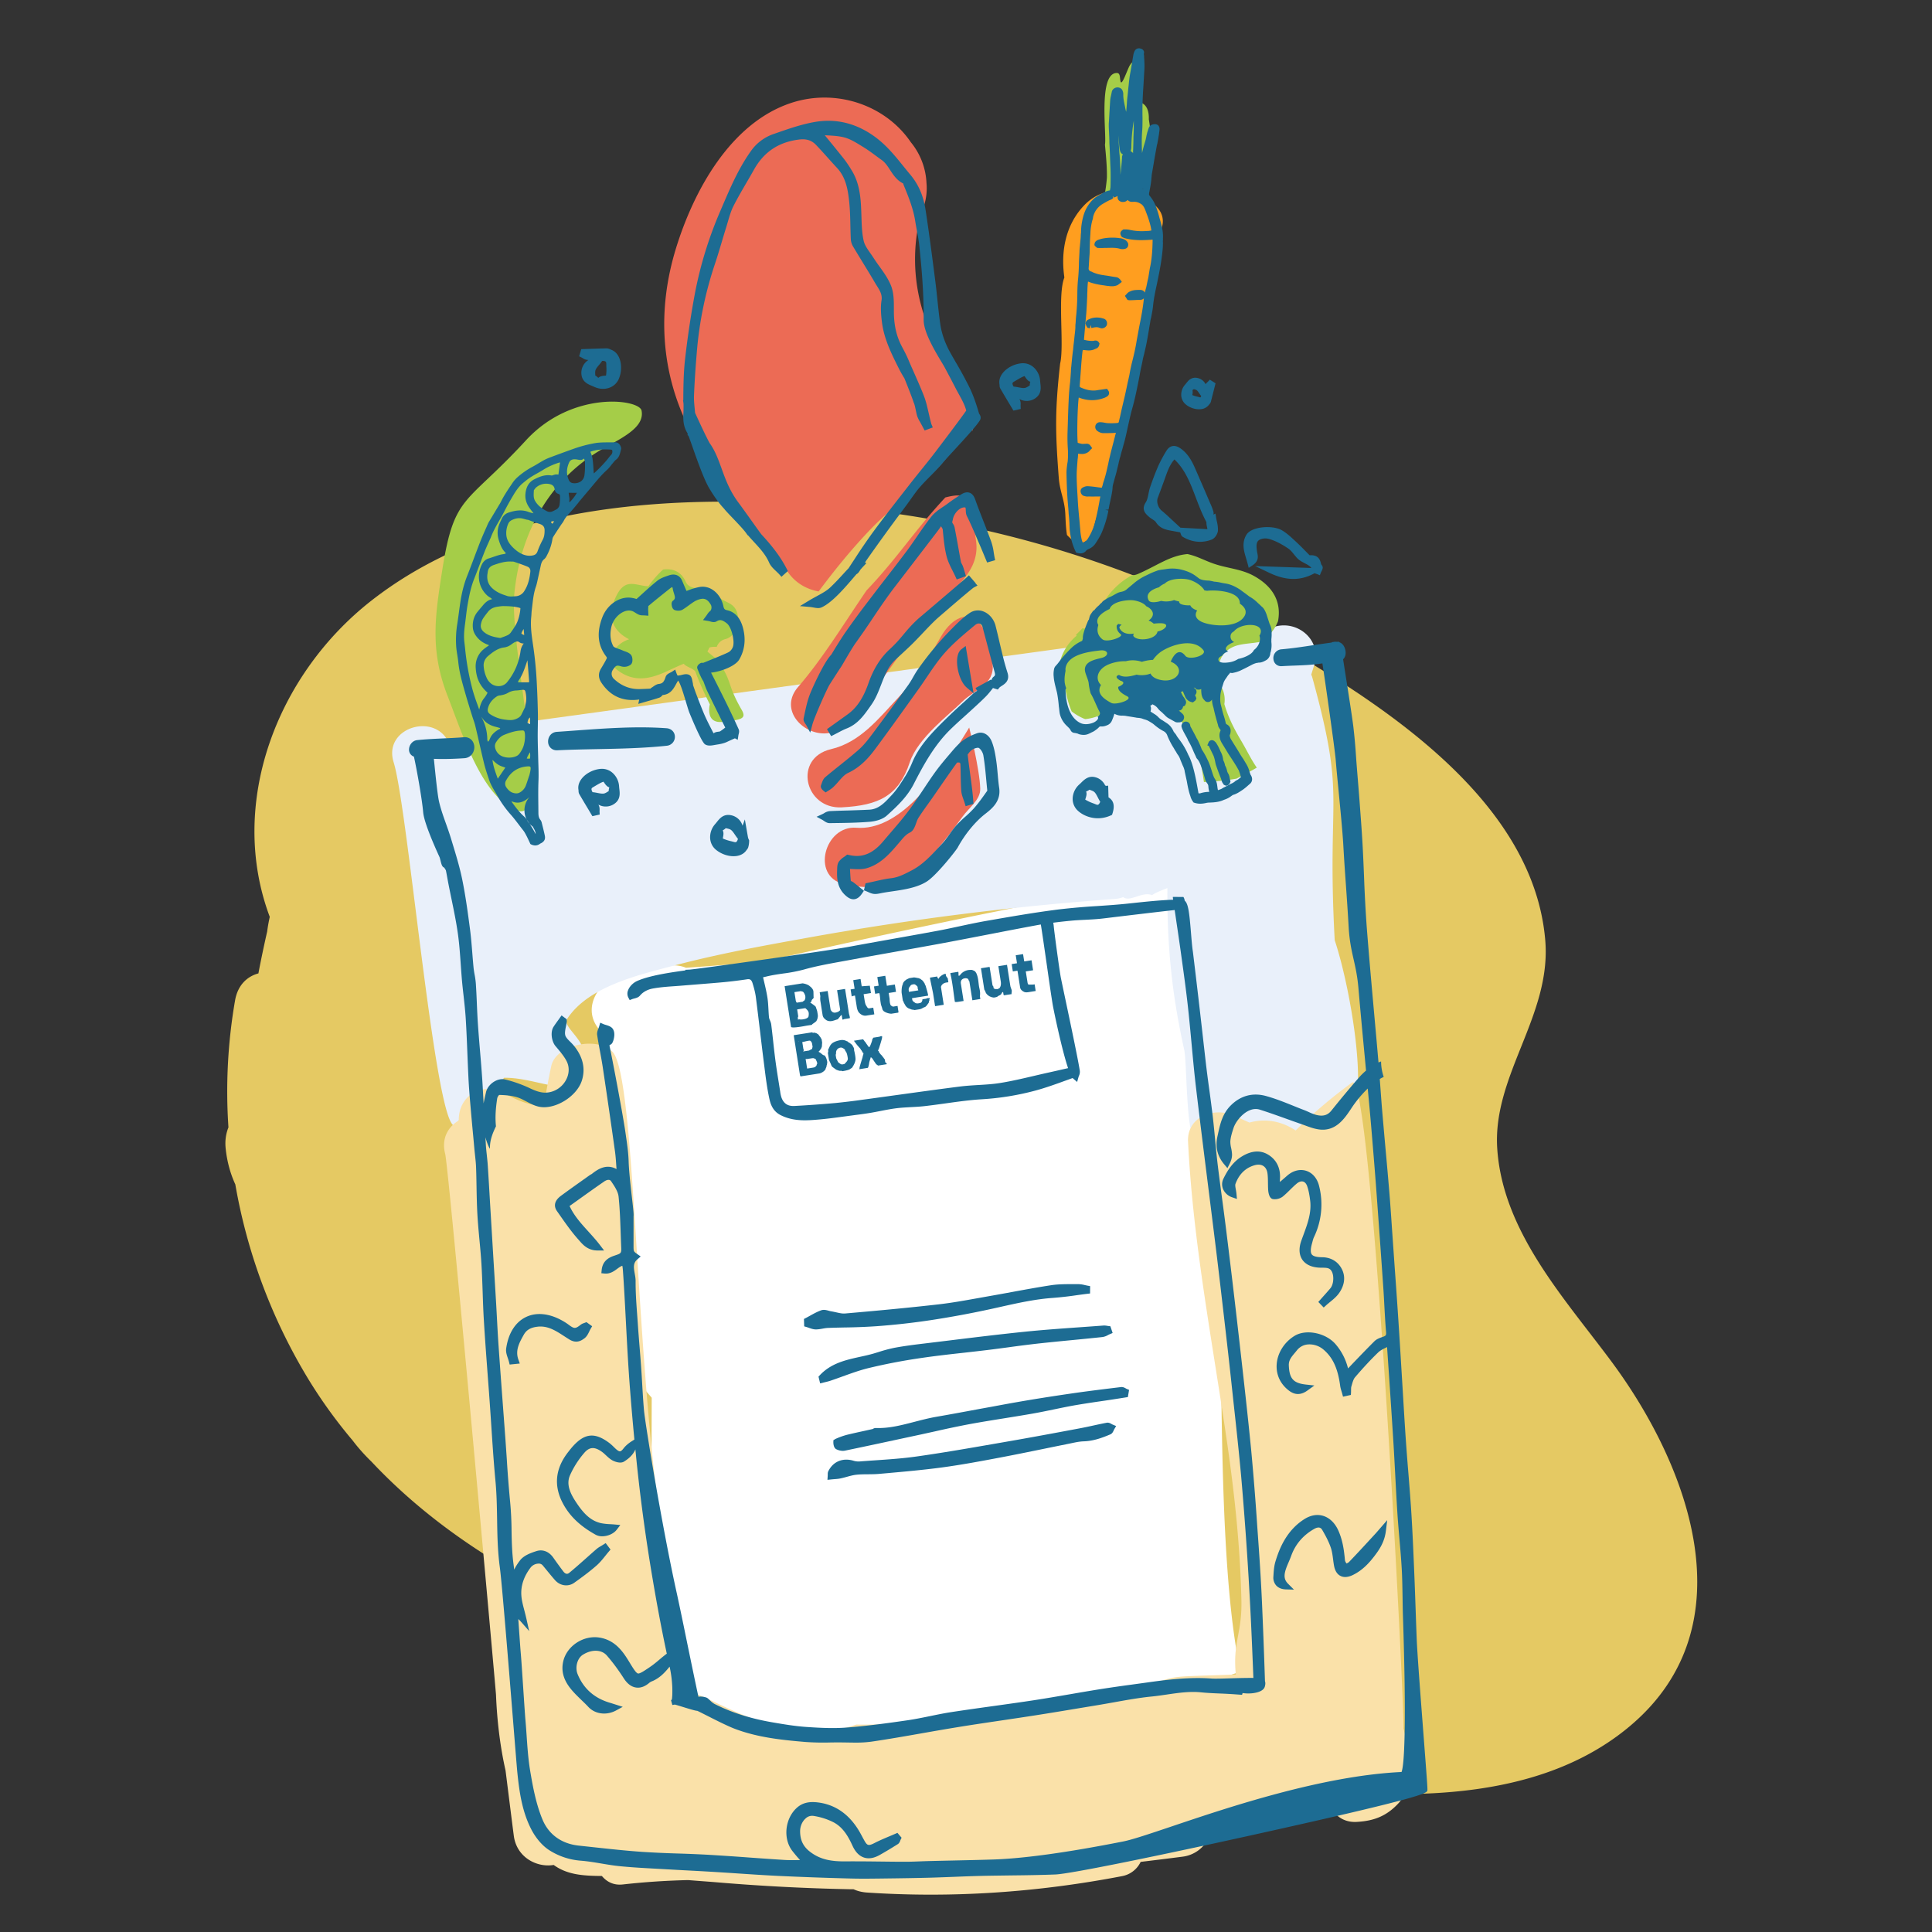 <svg width="120" height="120" preserveAspectRatio="xMidYMid meet" viewBox="0 0 120 120" xmlns="http://www.w3.org/2000/svg"><rect x="0" y="0" width="120" height="120" fill="#333333" stroke="none"/><g fill="none" fill-rule="evenodd"><path d="M100.108 84.592c-2.926-3.949-6.775-8.087-7.112-13.258-.297-4.552 3.381-8.263 2.982-12.942-.706-8.276-9.2-14.034-15.676-17.87-8.596-5.094-18.453-8.183-28.398-9.046-9.618-.835-20.873-.38-28.818 5.816-5.919 4.616-8.957 12.652-6.33 19.658a9.75 9.75 0 0 0-.162.91c-.195.862-.38 1.73-.544 2.6-.694.185-1.282.72-1.449 1.674a33.072 33.072 0 0 0-.412 7.889c-.152.38-.223.812-.174 1.294.086.854.3 1.591.602 2.252A34.693 34.693 0 0 0 19.17 85.69a30.734 30.734 0 0 0 2.733 3.78l.006.008c.349.461.74.897 1.165 1.309 5.051 5.377 11.76 8.854 18.822 11.345 10.373 3.66 21.18 6.245 32.039 7.959 8.485 1.34 20.15 3.17 27.335-2.908 7.355-6.22 3.626-16.13-1.162-22.591" fill-opacity=".9" fill="#F8DA69"/><path d="M71.647 12.673c-1.294-1.005-3.073-1.213-4.312.085-1.14 1.196-1.462 2.838-1.225 4.477-.443 1.11.007 4.2-.264 5.354-.318 2.87-.308 4.173-.083 7.097.066.862.364 1.362.405 2.226.02.4.03.807.087 1.203.004.04.012.078.017.117.215.213.437.422.664.627a6.03 6.03 0 0 0 .81-.419c.007-.034.008-.066.02-.101.759-2.49 1.193-5.039 2.148-7.436a61.02 61.02 0 0 1 .369-2.002.91.91 0 0 1 .238-.464c.29-2.74.543-5.485 1.558-8.081.144-.37.13-.726.015-1.047.243-.531.178-1.15-.447-1.636" fill="#FF9E1F"/><path d="M71.011 10.998c-.137-.877.12-1.666.46-2.438a8.478 8.478 0 0 0-.115-1.15c.033-1.16-.75-1.072-.75-1.072-.01-.146-.024-.291-.038-.437-.133-.092.191-2.737-.37-1.879-.162.222-.55 1.488-.61.974-.043-.183 0-.463-.22-.463-1.176 0-.618 3.865-.738 4.452.062.674.132 1.348.122 2.026-.002.133-.084.833-.122.937.268.212.657-.246 1.056-.263.599-.027 1.04-.282 1.333-.675-.002-.005-.007-.007-.008-.012" fill="#A5CD48"/><path d="M77.028 103.73c-1.47-6.965-1.036-20.195-1.344-27.308-.152-3.506-.126-7.006-.036-10.512.063-2.408.046-4.817-.38-7.171l1.828-.362c2.911-.575 1.66-4.941-1.22-4.427-1.064.19-2.127.384-3.19.578a2.824 2.824 0 0 0-1.475.252c-.043.018-.087.03-.13.046a575.639 575.639 0 0 0-23.758 4.929c-1.571.126-3.143.241-4.714.356-.615-.257-1.338-.174-1.959.144-.502.035-1.003.077-1.504.111-1.548.105-3.155 1.968-2 3.487.624.822.962 1.788 1.146 2.814-.231 2.785.026 5.604.262 8.428l.166 6.832c-.201.48-.325.975-.313 1.461.033 1.277 1.242 2.439 2.072 3.428-.009 3.423-.018 6.846-.016 10.27 0 .412.082.762.218 1.055.118 3.252.952 6.393 2.397 9.37.808 1.664 4.014-.126 4.054-.189 2.677 2.104 30.754-3.04 29.896-3.592" fill="#FFF"/><path d="M82.901 58.397c-.509-9.38.758-8.517-1.402-16.357-.015-.05-.038-.093-.055-.14.068-.219.138-.436.201-.656.417-1.455-.961-2.664-2.35-2.35l-.968.218a2.274 2.274 0 0 0-.425-.318c-.4-.566-1.087-.918-1.962-.686l-3.637.96a2.181 2.181 0 0 0-.485.193l-1.288.36c-.038.01-.07.028-.107.04-12.358 1.697-24.717 3.393-37.075 5.087a1.46 1.46 0 0 0-1.052.645l-3.32.476a1.489 1.489 0 0 0-.996.569l-.018-.06c-.673-2.24-4.215-1.274-3.512.968.955 3.043 2.82 25.531 4.046 22.249.578-1.546 2.366-1.999 2.809-2.65 1.676-.045 3.9 1.038 3.545.142 3.197-1.754-.096-3.084.38-3.807 1.327-2.021 4.442-2.726 6.682-3.319 2.803-.74 5.683-1.255 8.535-1.768a181.396 181.396 0 0 1 18.788-2.356c.195-.014.368-.058.53-.115.409.326 1.148-.347 1.76-.136.102.035-.095-.023.983-.424-.016 3.619.265 6.508 1.047 10.05.174.784.104 5.606.758 5.698.836.624 3.8.403 4.343-.618.033-.062 4.522 1.82 3.736.068-.502-1.12.065-.53 1.242-.925 1.506-.504.337-7.827-.733-11.038" fill="#E9F0FA"/><path d="M83.984 67.238a30.697 30.697 0 0 0-3.51 2.977c-.824-.553-1.843-.779-2.868-.49l-.98-.439c-1.209-.54-2.912.066-2.834 1.627.315 6.39 1.564 12.664 2.468 18.985.45 3.155.775 6.32.846 9.507.045 2.07-.544 2.558-.347 4.6-5.498.212-2.512-.068-7.85 1.3-4.94.13-10.78 1.928-15.723 1.811-4.577 1.612-9.16-1.924-10.377-2.019-.131-.133-1.069-6.94-1.2-7.073-2.226-11.012-1.99-31.021-3.562-32.69-.92-.978-3.514-.47-3.807.88a44.684 44.684 0 0 0-.446 2.397c-.392.015-.732-.007-.674.002-.673-.106-1.321-.466-1.926-.752-1.409-.668-2.731.305-2.698 1.734-.657.385-1.096 1.118-.845 2.073.222.884 3.143 33.26 3.157 33.609.057 1.43.227 3.08.593 4.696.17 1.346.337 2.691.51 4.036.173 1.364 1.44 2.003 2.48 1.827.862.63 1.902.676 2.993.685.3.363.736.592 1.3.526a45.495 45.495 0 0 1 4.063-.271c.599.05 1.199.09 1.79.139 2.732.231 5.47.373 8.21.428.091.002.182.001.272.003.236.11.513.181.833.203 5.316.354 10.6-.013 15.831-1.017a1.6 1.6 0 0 0 1.165-.887c.864-.104 1.728-.21 2.591-.322a2.073 2.073 0 0 0 1.683-1.287c2.422-.483 4.838-.993 7.25-1.534.053-.012.097-.034.147-.05.062.02.122.041.187.053.041.008.079.01.119.017.318.405.8.675 1.437.64 1.052-.058 1.834-.346 2.568-1.125a2.11 2.11 0 0 0 .442-.699c.706-1.174-.105-3.985-.103-3.992.126-.328-1.93-41.026-3.185-40.108" fill="#FAE1A9"/><path d="M32.672 27.346c-3.752 4.077-4.455 3.303-5.201 8.057-.447 2.849-.78 4.974.327 7.817.958 2.462 2.173 6.366 4.358 7.135 2.185.77-.542-10.144-.208-13.501.35-3.537 2.014-7.089 5.724-9.111 1.277-.695 2.355-1.306 2.177-2.24-.136-.71-4.306-1.276-7.177 1.843m11.886 13.647c.008-.014-.625-.513-.617-.528a2.55 2.55 0 0 0 .117-.24c.108-.052.28-.051.46-.046a.744.744 0 0 1 .546-.486c.706-.183.982-1.255.62-1.865-.23-.389-.651-.429-.987-.698-.482-.389-.418-.722-1.165-.611-.34.05-.78-.02-.942-.384-.295-.662-.821-.833-1.402-.76-.53.469-.91 1.04-.92 1.04-.816-.035-1.462-.59-2.047.726-.85 1.913.848 2.52.847 2.57-.87.263-1.544 1.302-.683 1.937.957.705 1.895.56 2.951.086 0 0 1.054-.493 1.14-.506.095.177.657.313.723.506.279.805.89 2.017.89 2.017s-.317 1.215.807 1.085c1.123-.129 1.498-.18 1.171-.746-.95-1.647-.541-1.711-1.51-3.097m33.34-5.213c-.789-.442-1.647-.474-2.482-.76-.619-.211-1.04-.471-1.657-.606-1.097.095-1.897.725-3.083 1.238a.969.969 0 0 1-.374.08c-.906.497-1.55 1.225-2.052 2.176-.018.034-.04.06-.06.088a3.955 3.955 0 0 1-.212.626c-.17.344-.464.451-.748.404-.094.101-.199.21-.332.339-.02.02-.041.033-.062.05.013.023.023.047.036.07a3.149 3.149 0 0 0-.94 1.317c-.054.147-.092.29-.124.433l-.014.024c.246.48.304 1.125.385 1.592.076.432.203.915.385 1.337.228.177.48.328.75.443.031.013.062.021.093.033 1-.098 1.658-.67 2.645-1.082.79-.33 1.491-.092 2.2.322.638.373 1.097.811 1.397 1.315.053.014.106.028.158.039.592.997.802 2.16.973 3.314.708-.035 1.38-.093 2.028-.21.393-.216.84-.437 1.255-.683-.365-.527-.644-1.124-.982-1.69-.455-.764-.809-1.487-1.033-2.259a1.666 1.666 0 0 0-.23-1.143 6.898 6.898 0 0 1-.037-.496c-.294-.981.197-1.827 1.22-2.04.417-.088.832-.099 1.247-.18.406-.256.764-.533 1.028-1.055.04-.078.073-.154.105-.23.2-1.065-.178-2.076-1.483-2.806" fill="#A5CD48"/><path d="M54.084 32.862c1.826-1.904 4.258-3.278 5.524-5.658.196-.368.497-.492.798-.461.12-1.319-.377-2.598-1.311-3.87-2.063-2.806-2.783-6.323-1.87-9.676a3.53 3.53 0 0 0 .321-1.828 4.297 4.297 0 0 0-.973-2.535c-1.575-2.32-4.669-3.376-7.483-2.424-3.74 1.267-6.01 5.453-7.106 9.021-1.165 3.799-.965 7.684.85 11.25 1.62 3.185 4.087 5.833 6.06 8.79.486.73 1.189 1.125 1.952 1.266 1.007-1.35 2.066-2.654 3.238-3.875m4.632-1.964c-1.947 2.089-2.924 3.706-4.894 5.775-1.403 2.054-2.706 4.207-4.251 5.996-1.594 1.847 1.515 4.028 3.092 2.19 1.583-1.846 2.994-3.816 4.336-5.842 1.28-1.933 3.941-3.053 3.628-5.394-.351-2.63-.354-3.13-1.911-2.725" fill="#EC6B55"/><path d="M58.443 39.544c-1.005 1.759-1.296 2.337-2.671 3.808-1.212 1.297-2.357 2.758-4.157 3.18-2.364.555-1.645 3.732.664 3.614 2.322-.119 3.545-.727 4.229-2.8.497-1.508 2.475-2.978 3.252-3.757.779-.78 2.034-1.033 1.894-2.373-.243-2.318-1.052-3.075-1.87-2.883-.483.114-.969.56-1.341 1.211" fill="#EC6B55"/><path d="M59.379 46.49c-1.319 1.921-3.554 5.133-6.195 4.923-1.951-.155-2.83 3-.788 3.493 3.552.858 5.308-1.324 7.365-4.153.44-.606 1.14-1.077 1.124-1.763-.029-1.194-.686-3.8-.686-3.8s-.58.95-.82 1.3" fill="#EC6B55"/><g fill="#1D6C93"><path d="M74.068 24.227a.499.499 0 0 0 .075-.054.55.55 0 0 1 .182.06c.057.042.11.12.165.202.031.046.063.093.098.139l.02.027c-.03.092-.046.087-.095.074l-.128-.034a2.14 2.14 0 0 1-.33-.101l.001-.005a.74.74 0 0 0 .012-.308m.405 1.195c.044 0 .09-.003.132-.009a.708.708 0 0 0 .505-.297c.03-.033.077-.083.097-.158.07-.265.137-.532.204-.798l.089-.353-.358-.226-.113.125a1.09 1.09 0 0 1-.038.036.645.645 0 0 0-.108.122.727.727 0 0 0-.517-.389.584.584 0 0 0-.563.185l-.016-.004.003.018a1.8 1.8 0 0 0-.11.13 1.946 1.946 0 0 1-.07.084.942.942 0 0 0-.24.685.775.775 0 0 0 .272.54c.231.195.545.309.831.309m-11.521-1.413l-.016-.032c-.09-.178-.04-.224.05-.274l.156-.092c.17-.1.33-.197.493-.25.013.018.028.038.038.054.083.12.177.257.32.295 0 .01-.008.042-.013.063a.581.581 0 0 0-.021.17l-.017.01c-.105.067-.203.13-.29.143-.11.017-.244-.009-.386-.037a4.054 4.054 0 0 0-.226-.039l-.088-.011zm-.868-.088c.002.057.004.136.049.213.18.311.366.621.55.93l.263.439.453-.102-.008-.17c-.002-.025 0-.052 0-.08a.632.632 0 0 0-.07-.365.933.933 0 0 0 .98-.047c.392-.265.35-.645.318-.922-.006-.052-.012-.104-.015-.155a1.23 1.23 0 0 0-.41-.854.991.991 0 0 0-.74-.244c-.46.04-.926.283-1.183.62-.167.219-.233.458-.19.692l.003.045zm16.632 47.767c-.46-.255-.982-.214-1.551.123-.6.354-.93.902-1.173 1.393a.78.78 0 0 0-.026.65.93.93 0 0 0 .568.513l.294.102-.028-.31a2.927 2.927 0 0 0-.04-.271c-.026-.143-.051-.277-.022-.356.223-.602.617-.99 1.173-1.153.218-.065.417-.05.56.044.138.09.226.247.254.457.026.19.028.384.03.59.002.154.003.308.015.46.009.12.057.513.298.548a.823.823 0 0 0 .603-.154c.164-.134.315-.282.46-.426.134-.131.267-.263.41-.382.138-.116.279-.16.397-.126.113.031.205.137.258.298.102.3.15.63.181.883.091.755-.163 1.44-.431 2.165l-.113.309c-.214.594-.09.973.05 1.187.141.211.437.47 1.053.504.061.003.123.004.186.004.293.001.464.012.583.208.169.276.133.824-.069 1.066-.14.165-.283.326-.427.486l-.326.367.334.345.145-.131c.079-.072.162-.14.246-.209.202-.164.41-.335.565-.555.356-.507.412-1.047.157-1.52-.243-.452-.677-.704-1.221-.708-.333-.003-.545-.061-.63-.173-.085-.113-.083-.335.007-.661l.027-.101c.03-.116.059-.225.103-.32a4.677 4.677 0 0 0 .316-3.17c-.117-.476-.41-.82-.806-.944-.391-.122-.822-.01-1.183.308-.143.127-.289.25-.447.386 0-.07.001-.136.005-.202.045-.677-.235-1.218-.785-1.524M33.416 82.4c.618-.06 1.107.254 1.62.588.111.072.222.144.334.213.454.274.761.048.927-.073.15-.11.232-.28.305-.431.027-.056.053-.113.084-.164l.093-.158-.353-.254-.154.06a.608.608 0 0 0-.195.094c-.338.267-.409.268-.757.006a3.445 3.445 0 0 0-.389-.25c-.821-.463-1.632-.54-2.282-.218-.65.322-1.08 1.013-1.21 1.947-.03.21.039.409.105.602.025.075.05.149.069.223l.042.17.63-.064-.087-.242c-.207-.58.057-1.05.337-1.55.168-.3.44-.454.88-.498M77.49 34.998l.07.272.235-.154c.403-.265.34-.571.301-.754a1.44 1.44 0 0 1-.017-.093c-.03-.21-.06-.425.01-.59.093-.218.466-.282.74-.202.462.133.872.383 1.178.587.143.095.249.227.362.367.068.085.137.17.215.25.126.13.295.218.459.304.205.108.349.19.405.294l-3.488-.12.873.417c.536.256 1.03.383 1.501.383.417 0 .816-.1 1.21-.299l.11-.056a1.39 1.39 0 0 0 .135.047l.19.077.074-.191c.007-.017.018-.034.028-.052a.727.727 0 0 0 .055-.125l.015-.058a.23.23 0 0 0-.06-.205.39.39 0 0 1-.054-.138c-.05-.18-.147-.508-.695-.471a31.001 31.001 0 0 1-.257-.26c-.192-.195-.383-.39-.588-.579l-.1-.092c-.231-.215-.47-.438-.77-.617-.568-.338-1.888-.245-2.202.264-.317.513-.167 1.01-.023 1.491.03.1.06.2.087.303M73.2 32.667l-.35-.325c-.24-.224-.465-.436-.7-.63-.222-.184-.331-.544-.24-.787.15-.4.3-.8.443-1.202l.02-.056c.147-.415.286-.809.573-1.13.675.643.991 1.48 1.326 2.362.174.459.355.933.591 1.396l.071.14a.884.884 0 0 0 .03.267c.02.083.027.131.023.165l-1.668-.092-.118-.108zm-1.768-2.392c-.046.134-.073.272-.1.406-.04.198-.078.385-.167.521-.288.443-.018.696.144.846l.035.033c.07.065.152.12.235.174.09.058.175.113.213.174.263.416.65.483 1.06.553l.451.084c.017.04.028.072.036.096.02.06.047.136.126.183.344.204.705.307 1.07.307.24 0 .482-.045.721-.135.21-.08.38-.363.393-.564a2.082 2.082 0 0 0-.066-.563 4.927 4.927 0 0 1-.045-.224l-.044-.266-.13.062a.317.317 0 0 0 .005-.17c-.048-.184-.123-.356-.195-.522l-.039-.088c-.298-.695-.597-1.39-.901-2.083-.187-.425-.426-.906-.9-1.24-.189-.133-.358-.183-.517-.149-.145.03-.27.127-.368.29a8.02 8.02 0 0 0-.509.947c-.17.39-.332.813-.508 1.328zm8.606 66.757c.056-.13.11-.258.158-.39.26-.725.745-1.291 1.44-1.683.34-.188.45 0 .492.071.189.325.402.711.537 1.116.072.218.102.453.135.7.017.135.034.269.059.401.057.315.191.529.398.635.207.106.46.09.75-.046.63-.298 1.057-.79 1.359-1.185.316-.414.632-.877.716-1.58l.08-.653-.57.657c-.059.069-.103.12-.149.17l-.366.397c-.427.464-.854.927-1.292 1.381-.035.036-.135.078-.136.09-.037-.021-.106-.13-.113-.218-.061-.678-.153-1.248-.404-1.818-.208-.473-.543-.8-.943-.923-.377-.116-.784-.045-1.176.204-1.11.703-1.556 1.842-1.795 2.637-.09.3-.108.614-.126.935a.73.73 0 0 0 .178.55c.138.149.341.232.59.24l.51.015-.361-.36c-.245-.242-.281-.506-.133-.938.047-.138.105-.272.162-.405M61.093 37.984a.9.9 0 0 0-.841.075c-.366.237-.68.54-1.025.884a19.682 19.682 0 0 0-2.206 2.622c-.116.161-.214.333-.31.5a5.288 5.288 0 0 1-.29.47 184.933 184.933 0 0 1-2.258 3.081c-.25.334-.52.682-.837.959-.38.332-.781.654-1.17.965-.3.24-.6.48-.893.727-.133.112-.189.278-.238.425l-.029.08c-.051.138.053.262.15.342l.132.105.123-.076c.13-.08.257-.16.37-.268a4.96 4.96 0 0 0 .314-.339c.192-.219.372-.426.586-.525.789-.368 1.301-.964 1.698-1.499.731-.984 1.457-1.996 2.158-2.976l.504-.703c.179-.25.351-.504.523-.76.342-.506.696-1.03 1.098-1.491.538-.615 1.19-1.158 1.82-1.683l.095-.079c.099-.082.202-.113.287-.085.081.025.145.102.173.21l.243.912c.166.626.332 1.251.504 1.875.052.187.034.231-.064.306a.36.36 0 0 0-.125.207l-.047-.03-.946.52.102.17c-.08.048-.154.097-.224.157l-.49-2.94-.266.206c-.169.13-.262.38-.27.723-.011.554.213 1.328.608 1.661l.416.352-.021.016c-.183.17-.367.338-.551.506a36.855 36.855 0 0 0-1.618 1.539c-.567.585-1.205 1.284-1.591 2.172l-.026.06a5.804 5.804 0 0 1-.387.78l-.085.136c-.238.378-.484.77-.782 1.09l-.066.07c-.393.425-.765.826-1.34.857-.432.023-.865.036-1.299.05-.39.01-.782.022-1.172.041a.76.76 0 0 0-.342.127c-.034.02-.067.039-.1.054l-.368.17.357.191a.972.972 0 0 1 .093.06c.094.063.21.143.352.143h.004l.129-.001c.775-.01 1.577-.018 2.364-.083.21-.017.734-.09 1.062-.385.653-.587 1.272-1.179 1.669-1.952.612-1.197 1.295-2.448 2.323-3.44.285-.276.58-.542.876-.809.17-.153.34-.307.508-.462l.124-.114c.231-.213.463-.426.682-.651.129-.133.242-.278.353-.418l.06-.077.3.095.087-.106c.036-.045.101-.086.17-.13.185-.121.496-.322.349-.798-.116-.37-.203-.676-.273-.963-.077-.308-.15-.617-.223-.925a52.337 52.337 0 0 0-.25-1.039c-.102-.405-.387-.744-.743-.884"/><path d="M60.465 50.235a6.99 6.99 0 0 1-.513.496 7.442 7.442 0 0 0-.551.533c-.16.18-.3.375-.435.565-.148.207-.288.404-.452.577l-.225.24c-.514.55-1 1.07-1.661 1.415l-.047.024c-.403.21-.785.41-1.23.462-.35.04-.695.12-1.028.196-.145.033-.29.066-.436.096l-.129.026-.095.435.16.063c.036.014.071.03.107.046.095.044.204.093.325.11.152.023.3-.008.456-.04.198-.042.427-.075.671-.11.743-.107 1.586-.23 2.195-.624.602-.389 1.808-1.919 1.907-2.103.444-.82 1.082-1.6 1.707-2.087.397-.309.996-.775.87-1.621-.041-.273-.065-.548-.09-.824-.024-.274-.048-.549-.087-.821-.055-.375-.124-.842-.295-1.256-.142-.343-.49-.64-.918-.483a3.429 3.429 0 0 0-.884.46c-.276.21-.502.475-.72.732l-.034.04c-.339.397-.688.809-.997 1.243-.238.334-.465.676-.692 1.018-.289.434-.588.883-.902 1.305-.348.467-.737.92-1.113 1.357-.157.183-.314.366-.47.551-.644.768-1.314 1.04-2.111.852l-.13-.027-.079.062c-.037.03-.075.056-.115.084a1.174 1.174 0 0 0-.323.295c-.094.141-.1.32-.103.463l-.003.064c-.024.564.027 1.149.56 1.602.106.09.264.204.455.204a.47.47 0 0 0 .067-.005c.23-.032.384-.227.48-.371l.102-.153-.288-.233c-.122-.1-.242-.196-.364-.289-.047-.036-.101-.06-.15-.082l-.011-.005c-.024-.22-.036-.442-.048-.677l-.004-.07.185.008c.295.013.573.027.843-.05.883-.251 1.45-.915 1.998-1.558l.136-.16c.179-.212.32-.38.568-.504.21-.106.296-.346.38-.578.041-.117.084-.238.138-.323.185-.29.391-.578.59-.856.104-.144.207-.288.308-.434l.436-.63c.317-.458.633-.917.98-1.398a.86.86 0 0 1 .102-.127h.13l.007.007a.57.57 0 0 1 .055.055c.012.237.016.476.02.713.007.329.013.657.036.985.014.195.079.375.141.55.026.07.051.141.072.212l.058.193.485-.143-.009-.16c-.026-.445-.114-1.098-.199-1.729-.055-.407-.11-.816-.15-1.175.028-.04.06-.083.106-.141.042-.048.086-.093.134-.132.135-.11.381-.171.441-.142.12.056.26.28.292.459.085.503.135 1.025.181 1.53l.047.495.005.04c.004.043.013.123.013.134l-.058.082c-.25.354-.51.721-.8 1.042m-18.02-24.496c-.037.646.138.961.232 1.13.016.03.035.065.038.05l-.01.104.055.046c.042.093.155.412.264.723.278.787.698 1.977 1.017 2.516.32.54.64.98.936 1.29.067.093.245.282.53.58.276.29.588.616.763.837.032.04.058.074.072.094l.1.143.014-.007c.124.146.254.286.383.427.368.4.716.778.93 1.266.096.22.27.384.439.543.067.064.135.128.196.195l.134.149.396-.357-.07-.137c-.444-.864-1.042-1.566-1.57-2.138-.07-.085-.388-.531-.696-.963-.35-.489-.68-.95-.76-1.048-.533-.736-.78-1.418-1.018-2.078-.206-.568-.4-1.104-.744-1.583-.272-.5-.646-1.316-.904-1.88l-.02-.228c-.03-.299-.059-.581-.046-.862.036-.876.098-1.802.195-2.914a22.973 22.973 0 0 1 1.096-5.216c.063-.19.125-.379.184-.57.081-.261.16-.523.238-.786.093-.314.186-.628.285-.941.036-.117.07-.234.105-.352.102-.349.198-.677.35-.978.248-.489.53-.974.804-1.443.158-.27.315-.54.467-.813.624-1.114 1.552-1.728 2.839-1.875.427-.048.749.058 1.015.336.253.265.498.537.742.81.189.21.377.421.57.628.554.595.676 1.38.753 2.13.049.48.06.976.07 1.454.007.275.013.55.026.825.007.158.058.327.14.463.193.324.39.645.586.967.262.427.523.853.775 1.285.038.064.077.127.117.19.186.296.347.552.29.909-.072.459-.025.933.025 1.342.128 1.047.595 1.977 1.062 2.908.114.225.24.437.334.587.26.64.54 1.364.562 1.465l.024.062c.04.068.087.289.121.45.045.211.083.393.135.487l.014.033a1.3 1.3 0 0 0 .114.209l.287.535.506-.188-.083-.196c-.027-.064-.11-.427-.171-.691-.097-.42-.15-.642-.187-.742-.046-.203-.275-.764-.759-1.853l-.007-.016h.001l-.07-.156c-.108-.241-.171-.39-.22-.508-.105-.244-.152-.355-.414-.846-.345-.645-.506-1.345-.507-2.202v-.129c.001-.51.002-1.036-.189-1.497-.175-.422-.445-.799-.706-1.163a11.697 11.697 0 0 1-.368-.533 8.878 8.878 0 0 0-.196-.288c-.181-.259-.353-.503-.413-.76-.112-.478-.127-.999-.142-1.502l-.01-.295c-.032-.91-.103-1.792-.598-2.594l-.022-.035a6.828 6.828 0 0 0-.447-.663 95.448 95.448 0 0 0-1.025-1.266l-.175-.214.099.005c.394.02.766.04 1.11.129.362.093.715.311 1.057.521l.136.084c.265.161.523.352.773.536.12.089.24.178.363.264.212.15.36.375.515.614.209.318.423.648.814.839l.009.03a.82.82 0 0 0 .03.088c.33.802.592 1.474.71 2.216.03.192.066.384.101.576.06.318.12.646.154.967.14 1.323.282 2.904.27 4.599-.005.756.692 1.92 1.108 2.615.09.148.162.268.205.35.222.416.444.833.66 1.254.066.13.137.26.209.389.187.339.364.66.456 1l.007.022-.043.062c-.317.458-1.42 1.914-1.88 2.519-.288.379-.587.75-.886 1.12-.232.289-.464.577-.691.868l-.415.531c-.634.813-1.29 1.653-1.911 2.5a38.51 38.51 0 0 0-1.107 1.623c-.132.2-.263.4-.373.57-.097.1-.202.215-.317.341-.235.256-.501.546-.82.85-.224.213-.512.369-.844.55-.166.09-.34.185-.518.294l-.525.319.612.053c.083.008.16.022.233.035.098.018.192.035.283.035a.517.517 0 0 0 .216-.043c.658-.297 1.436-1.207 2.06-1.938l.106-.123a.426.426 0 0 0 .134-.112 1.57 1.57 0 0 0 .093-.137l.02-.035c.059-.066.114-.129.166-.184l.207-.221-.091-.034a4.56 4.56 0 0 1 .116-.176 131.835 131.835 0 0 1 2.184-3.016l.316-.426c.084-.114.166-.23.248-.346.18-.253.365-.515.569-.746.203-.23.42-.45.636-.668.267-.271.544-.551.793-.851.125-.15.383-.43.684-.757.614-.667 1.379-1.498 1.593-1.849.106-.173.008-.338-.053-.421-.133-.462-.319-1.054-.588-1.61a25.142 25.142 0 0 0-.873-1.603 88.465 88.465 0 0 1-.286-.5c-.356-.629-.573-1.232-.66-1.843-.073-.496-.126-1.005-.178-1.497-.04-.39-.081-.78-.131-1.168l-.033-.257c-.177-1.374-.36-2.794-.575-4.187-.136-.876-.439-1.57-.956-2.186-.143-.17-.282-.342-.421-.514-.495-.613-1.008-1.248-1.677-1.757-1.185-.9-2.489-1.23-3.869-.98-.808.146-1.597.421-2.36.687l-.128.044a2.85 2.85 0 0 0-1.435 1.068c-.77 1.08-1.288 2.294-1.79 3.467l-.124.288a24.444 24.444 0 0 0-1.555 5.042 57.06 57.06 0 0 0-.612 4.058c-.103.87-.114 1.768-.118 2.614l-.017.004.027.187c.013.096.002.549-.006.696m17.736 9.995l-.154.142c-.099.091-1.081.927-1.87 1.6-.672.57-1.087.922-1.13.961-.423.389-.668.684-.906.969-.236.284-.46.552-.855.917-.582.538-1.014 1.225-1.32 2.102-.325.933-.726 1.534-1.302 1.949l-1.279.916.26.433.168-.083c.085-.043.17-.088.256-.133.184-.097.358-.189.54-.26.69-.273 1.078-.824 1.453-1.358l.07-.099c.28-.394.452-.839.619-1.269.221-.572.431-1.113.87-1.53l.42-.389c.177-.164.356-.33.52-.487.27-.26.52-.525.77-.789.283-.3.576-.611.892-.904a.467.467 0 0 0 .03-.027c1.53-1.325 2.17-1.855 2.254-1.906l.227-.119-.126-.143.01-.006-.417-.487z"/><path d="M60.223 30.605c-.15-.054-.318-.022-.513.097a12.8 12.8 0 0 0-.89.608c-.083.06-.17.118-.256.177a7.857 7.857 0 0 0-.252.175.779.779 0 0 0-.147.115 1.94 1.94 0 0 0-.308.299c-.313.393-.6.81-.879 1.215-.206.301-.413.603-.63.895a121.15 121.15 0 0 1-1.257 1.643c-.324.418-.648.837-.968 1.259l-.163.215a53.064 53.064 0 0 0-1.515 2.065 31.967 31.967 0 0 0-.809 1.291c-.423.418-1.12 1.937-1.313 2.417-.166.413-.26.85-.35 1.271l-.056.266c-.034.152.059.281.126.375.016.023.031.043.041.061l.24.453.133-.494c.127-.474.944-2.308 1.08-2.5.015-.023.481-.758.715-1.105.02-.03.086-.142.176-.296.207-.354.553-.948.75-1.216a48.85 48.85 0 0 0 1.032-1.496c.423-.63.862-1.281 1.34-1.906l.848-1.104c.607-.79 1.213-1.58 1.817-2.372a6.5 6.5 0 0 0 .236-.328c.05.09.091.16.1.172l.022.225c.049.49.099.997.224 1.483.082.316.23.609.373.892.06.12.122.242.177.364l.077.17.572-.207-.09-.304a4.626 4.626 0 0 0-.092-.295 1.217 1.217 0 0 0-.072-.154.53.53 0 0 1-.055-.125c-.06-.312-.115-.624-.171-.936a81.384 81.384 0 0 0-.225-1.216.693.693 0 0 0-.14-.275l-.001-.092a.9.9 0 0 0 .035-.13c.063-.37.412-.738.706-.742.05 0 .07.009.071.01.018.021.023.125.025.181.005.108.01.23.065.34.23.462.438.948.638 1.418l.207.482c.081.187.158.375.236.563l.179.43.498-.145-.037-.181c-.018-.095-.033-.19-.049-.286a3.6 3.6 0 0 0-.15-.666 53.1 53.1 0 0 0-.484-1.27c-.178-.457-.357-.913-.521-1.374-.08-.223-.192-.358-.346-.412m8.512 57.765c-.276.052-.553.112-.828.172-.276.06-.552.12-.83.172l-.154.029c-1.437.27-2.924.547-4.389.8l-.806.14c-1.575.274-3.204.557-4.811.784-.833.118-1.692.177-2.523.234-.323.022-.646.044-.969.07a1.074 1.074 0 0 1-.389-.035c-.681-.213-1.292.036-1.591.65-.033.068-.033.134-.033.197 0 .026 0 .057-.003.095l-.014.237.236-.025a10.3 10.3 0 0 1 .199-.017c.137-.01.258-.02.376-.046.132-.027.263-.063.393-.099.207-.057.402-.11.599-.13.231-.025.463-.026.709-.028.226-.002.459-.003.69-.024l.51-.045c1.113-.1 2.263-.203 3.39-.354 1.237-.166 2.502-.405 3.618-.616.89-.168 1.777-.35 2.664-.531.507-.104 1.015-.208 1.523-.31l.224-.046c.27-.057.528-.112.784-.12.624-.019 1.182-.233 1.655-.433.121-.051.173-.168.212-.253a.557.557 0 0 1 .03-.064l.119-.2-.214-.089c-.02-.009-.042-.021-.064-.033-.079-.045-.184-.107-.313-.082"/><path d="M88.416 107.738c-.17-2.219-.384-4.98-.423-5.966a402.14 402.14 0 0 1-.067-1.843c-.026-.741-.052-1.482-.083-2.223l-.004-.1c-.052-1.235-.105-2.51-.186-3.765-.05-.783-.114-1.564-.176-2.345a162.66 162.66 0 0 1-.152-1.967c-.07-1.008-.13-2.016-.19-3.024l-.142-2.326a425.286 425.286 0 0 0-.372-5.545l-.164-2.344c-.05-.74-.1-1.48-.161-2.22a354.29 354.29 0 0 0-.238-2.712c-.07-.785-.14-1.57-.207-2.354-.042-.492-.077-.984-.113-1.475l-.038-.511c.076-.048.165-.087.245-.131a3.025 3.025 0 0 1-.164-.96c-.053.022-.107.042-.16.067-.085-.99-.174-1.978-.263-2.967-.162-1.8-.33-3.662-.471-5.494a88.592 88.592 0 0 1-.165-3.104c-.025-.612-.05-1.224-.083-1.836-.04-.746-.095-1.49-.151-2.235l-.036-.49c-.05-.668-.105-1.335-.16-2.003l-.01-.13c-.021-.255-.04-.512-.058-.768a34.412 34.412 0 0 0-.169-1.867c-.083-.653-.304-2.059-.465-3.085-.073-.461-.134-.85-.167-1.068.124-.11.182-.301.148-.525-.043-.271-.193-.471-.384-.532l-.009-.027-.281-.003-.173.027-.004.022c-.382.05-.764.107-1.146.164-.652.1-1.326.201-1.987.257a.544.544 0 0 0-.494.59c.02.282.236.476.523.457.313-.018.583-.029.838-.038.546-.02 1.023-.038 1.683-.134.17 1.09.774 5.338.827 5.995.04.506.109 1.21.182 1.96.113 1.173.242 2.502.288 3.304.057 1.022.113 1.805.169 2.589.054.77.109 1.544.166 2.55.048.839.18 1.422.307 1.985.115.508.233 1.034.297 1.765.136 1.57.285 3.14.434 4.71l.04.433a4.408 4.408 0 0 0-.464.46c-.54.62-1.094 1.283-1.692 2.03-.236.293-.534.372-.965.255a2.996 2.996 0 0 1-.43-.167 5.927 5.927 0 0 0-.28-.12c-.23-.086-.456-.178-.683-.27-.55-.221-1.12-.45-1.704-.61-.822-.225-1.578-.02-2.187.59-.516.517-.653 1.142-.786 1.747l-.037.167c-.148.653-.006 1.24.423 1.745l.196.232.137-.272c.11-.217.16-.423.148-.613a2.746 2.746 0 0 0-.055-.369 1.668 1.668 0 0 1-.049-.412c.018-.278.114-.57.198-.829.166-.51.894-1.371 1.633-1.138.552.175 1.108.374 1.646.567.302.108.603.217.906.321l.25.09c.263.097.537.198.823.244 1.075.177 1.633-.664 2.041-1.276a7.372 7.372 0 0 1 1.036-1.257l.112 1.192c.084.916.16 1.834.235 2.752l.017.202c.068.829.133 1.658.194 2.487l.019.258c.132 1.824.265 3.647.39 5.47.026.37.046.74.065 1.11.03.542.059 1.102.107 1.653.017.202-.018.237-.203.3-.178.062-.38.131-.525.277-.461.459-.91.928-1.367 1.404l-.267.28a3.617 3.617 0 0 0-.747-1.473c-.593-.726-1.842-.994-2.572-.552-.651.396-1.078 1.086-1.115 1.802-.032.636.242 1.206.771 1.606.372.28.749.275 1.15-.018l.422-.306-.518-.057c-.787-.087-1.037-.366-1.069-1.194-.012-.316.156-.516.369-.77.045-.053.09-.108.135-.164a.962.962 0 0 1 .666-.363 1.34 1.34 0 0 1 .952.292c.6.495.92 1.175 1.067 2.273.017.125.052.24.086.352.015.047.029.093.041.14l.05.186.488-.108.009-.152.003-.144c0-.087 0-.168.019-.23l.03-.104c.05-.175.103-.356.197-.466.507-.594.978-1.1 1.44-1.546.124-.12.297-.206.48-.297l.07-.035.077 1.118a787.7 787.7 0 0 1 .31 4.685c.045.711.082 1.423.12 2.135.042.807.085 1.613.137 2.418.034.524.08 1.047.125 1.57.054.61.108 1.241.143 1.862.032.577.04 1.168.05 1.738.005.394.011.789.024 1.183.216 6.49.1 9.239-.088 9.685-4.927.23-10.767 2.198-14.263 3.376-1.37.461-2.452.826-3.029.94-3.456.683-6.18 1.06-8.096 1.12-.85.027-1.702.045-2.553.064-.47.01-.94.02-1.41.032-.184.005-.369.012-.553.019-.315.012-.623.025-.945.024-.508 0-1.016-.007-1.525-.013-.703-.008-1.405-.016-2.108-.011-.891.013-1.603-.092-2.257-.596-.423-.326-.613-.718-.616-1.27-.002-.308.13-.615.345-.802a.58.58 0 0 1 .472-.158c.418.061.838.191 1.214.376.62.304.954.89 1.222 1.476.179.393.42.64.717.737.29.095.616.041.972-.159.341-.192.698-.405 1.124-.673.095-.06.132-.159.158-.23.006-.017.012-.035.02-.05l.059-.119-.258-.303-.137.06a18.8 18.8 0 0 1-.388.165c-.3.127-.61.257-.906.41-.373.193-.449.144-.613-.138a8.543 8.543 0 0 1-.153-.28c-.063-.116-.125-.233-.193-.347-.627-1.043-1.49-1.636-2.566-1.762-.375-.043-.858-.046-1.275.32-.745.654-.891 1.903-.312 2.674a8.2 8.2 0 0 0 .496.587h-.023c-.338.006-.657.012-.978-.009-.71-.044-1.42-.095-2.13-.146a171.93 171.93 0 0 0-2.615-.175 78.678 78.678 0 0 0-1.824-.076 63.586 63.586 0 0 1-2.25-.103c-.996-.07-2.007-.18-2.985-.286l-.941-.102c-1.066-.112-1.866-.687-2.253-1.62-.4-.96-.598-2.027-.767-3.038-.118-.706-.168-1.44-.217-2.15-.022-.324-.044-.648-.073-.97-.028-.316-.083-1.144-.139-1.992-.058-.879-.118-1.778-.151-2.152-.027-.308-.064-.841-.108-1.467l-.048-.685c.052.05.106.1.155.156l.52.592-.172-.769a14.938 14.938 0 0 0-.13-.524c-.09-.342-.166-.637-.184-.933-.037-.596.16-1.179.587-1.733a.65.65 0 0 1 .466-.23.315.315 0 0 1 .282.119c.094.112.186.224.279.338.158.193.316.385.481.572.317.357.819.425 1.192.159.429-.305.929-.67 1.391-1.075.206-.181.376-.395.542-.601.07-.089.142-.178.215-.263l.105-.123-.301-.4-.157.1c-.04.026-.08.049-.12.073-.1.059-.203.119-.297.2-.215.185-.426.374-.638.563-.346.307-.692.615-1.049.909-.056.046-.11.067-.165.06-.068-.008-.141-.059-.204-.143a28.139 28.139 0 0 1-.623-.857c-.268-.383-.66-.535-1.052-.407-.363.117-.77.268-1.005.562a3.38 3.38 0 0 0-.373.586 13.29 13.29 0 0 0-.04-.332c-.096-.718-.11-1.374-.123-2.069a21.235 21.235 0 0 0-.088-1.799 76.511 76.511 0 0 1-.21-2.692l-.084-1.218-.136-1.827c-.097-1.3-.194-2.6-.285-3.9-.042-.596-.074-1.194-.106-1.791-.02-.378-.04-.756-.063-1.134-.05-.847-.103-1.695-.155-2.542l-.213-3.528c-.043-.75-.087-1.5-.136-2.248-.014-.217-.037-.433-.06-.65-.024-.225-.049-.45-.062-.676l-.024-.45c.062.245.15.485.27.717l.01-.063c-.007-.454.156-.887.373-1.331-.064-.614-.003-1.217.08-1.752a.487.487 0 0 1 .118-.198c.38.01.777.039 1.135.151.189.06.37.156.562.258.244.13.497.263.776.323.984.208 2.353-.63 2.667-1.631.23-.732.067-1.453-.484-2.142a3.059 3.059 0 0 0-.237-.255c-.14-.139-.27-.27-.31-.402-.043-.15-.003-.348.04-.558.021-.105.042-.211.054-.314l-.01-.133-.316-.236-.233.326c-.09.124-.18.249-.264.378-.217.339-.114.923.119 1.2l.062.073c.23.274.47.557.628.862.16.31.172.673.035 1.02a1.5 1.5 0 0 1-.874.85c-.507.182-.921.065-1.466-.197a8.086 8.086 0 0 0-1.5-.53c-.22-.057-.47-.008-.703.135-.258.16-.444.407-.5.663l-.046.205c-.036.159-.073.32-.1.484-.026-.476-.05-.952-.08-1.427-.04-.609-.091-1.217-.142-1.825-.046-.55-.092-1.098-.13-1.647-.03-.439-.05-.879-.068-1.319a50.215 50.215 0 0 0-.062-1.225 5.03 5.03 0 0 0-.077-.558 5.712 5.712 0 0 1-.065-.427c-.03-.304-.054-.608-.078-.913-.038-.477-.077-.97-.14-1.456-.139-1.068-.28-2.111-.491-3.139-.157-.762-.388-1.519-.611-2.25l-.091-.299c-.092-.3-.197-.598-.303-.895-.161-.45-.327-.916-.433-1.381-.096-.421-.231-1.77-.303-2.494l-.016-.151c.554.023 1.164.01 1.892-.038a.64.64 0 0 0 .548-.365.702.702 0 0 0-.038-.693.575.575 0 0 0-.54-.245c-.416.033-.834.053-1.252.072-.538.025-1.095.05-1.64.106-.311.03-.505.315-.513.573a.45.45 0 0 0 .304.452c.168.748.502 2.605.575 3.457.049.57.567 1.803.994 2.738l.026.058c.014.032.03.103.05.18.066.262.102.409.225.454a.848.848 0 0 1 .117.183c.03.147.058.295.084.443l.058.316c.063.325.13.65.197.976.147.713.3 1.45.403 2.18.09.63.135 1.28.179 1.909.025.35.049.699.08 1.048.028.31.063.619.098.928.051.46.104.937.133 1.405.045.735.075 1.47.104 2.206.02.492.04.984.064 1.476.03.606.081 1.213.126 1.734.056.655.116 1.31.178 1.964l.07.77.038.364c.027.243.054.494.062.738.015.389.021.778.028 1.167.01.572.021 1.164.054 1.746.03.53.08 1.064.128 1.581.047.497.093.994.123 1.492.035.58.055 1.16.075 1.74.02.596.04 1.192.077 1.786.07 1.165.158 2.328.245 3.492a236.021 236.021 0 0 1 .218 3.072c.073 1.11.149 2.256.255 3.382.078.823.09 1.625.103 2.4.015.955.03 1.942.169 2.969.132.979.548 6.123.823 9.527.134 1.665.24 2.98.268 3.247.12 1.157.286 2.38.862 3.499.28.543.68 1.012 1.1 1.286a4.22 4.22 0 0 0 1.972.663c.426.034.86.106 1.28.176.373.063.758.128 1.143.166.747.074 1.507.116 2.242.156l.714.04c.446.026.891.05 1.337.073a185.85 185.85 0 0 1 3.035.182c.84.056 1.681.112 2.522.153a211.6 211.6 0 0 0 4.457.161c.287.008.575.011.864.011.362 0 .723-.005 1.078-.009l.212-.003c.964-.011 1.928-.026 2.893-.052.475-.014.95-.033 1.425-.051.55-.022 1.1-.044 1.65-.057.598-.014 1.196-.02 1.794-.029.93-.01 1.894-.023 2.84-.06.973-.04 6.817-1.253 12.178-2.437 10.87-2.404 10.9-2.618 10.925-2.79.014-.095-.04-.823-.243-3.462"/><path d="M67.387 79.82a1.82 1.82 0 0 0-.411-.06h-.362c-.438.001-.886 0-1.327.067-.817.125-1.642.277-2.441.424-.47.087-.94.173-1.412.255l-.717.128c-.781.14-1.59.286-2.387.378-1.97.226-3.965.408-5.829.57-.178.017-.368-.027-.571-.073-.103-.022-.206-.045-.308-.062a1.215 1.215 0 0 1-.148-.035c-.146-.04-.311-.083-.471-.026-.246.088-.474.215-.694.337-.087.048-.174.096-.261.142l-.113.058.015.46.14.04c.05.015.1.033.15.05.127.046.272.098.426.1h.01c.148 0 .29-.025.427-.05.106-.019.212-.038.32-.042.365-.015.731-.022 1.098-.03a36.115 36.115 0 0 0 1.912-.077 44.193 44.193 0 0 0 3.379-.377 59.626 59.626 0 0 0 3.778-.701l.554-.123c1.064-.238 2.163-.484 3.27-.559a21.09 21.09 0 0 0 1.465-.167c.217-.03.435-.06.652-.086l.175-.021.003-.457-.166-.03-.156-.033m1.385 2.53a1.006 1.006 0 0 0-.225-.019c-.464.035-.928.068-1.393.101-1.149.081-2.338.165-3.505.284-1.585.162-3.193.359-4.748.55l-1.454.177c-.583.07-1.243.15-1.89.271a8.962 8.962 0 0 0-.978.26l-.316.096c-.275.08-.565.144-.846.205-.886.195-1.8.396-2.504 1.15l-.075.08.102.42.325-.08c.103-.024.204-.049.304-.082.258-.086.514-.179.77-.271.522-.189 1.06-.384 1.6-.516a35.556 35.556 0 0 1 3.286-.629c.877-.13 1.776-.23 2.645-.326.488-.055.977-.11 1.464-.169.43-.052.859-.11 1.288-.167a73.82 73.82 0 0 1 1.808-.23c.75-.082 1.502-.156 2.254-.228.596-.058 1.19-.116 1.786-.18a.957.957 0 0 0 .351-.125c.038-.02.077-.04.115-.055l.172-.073-.14-.417-.196-.027z"/><path d="M66.34 66.344l-.152.034c-.384.088-.768.176-1.152.26-.283.063-.566.13-.849.196-.677.158-1.377.322-2.07.433-.44.071-.902.099-1.347.125-.37.022-.752.045-1.129.092-1.28.162-2.559.34-3.837.516l-1.961.27-.278.037a39.1 39.1 0 0 1-1.673.203 68.22 68.22 0 0 1-2.552.184c-.412.02-.669-.152-.805-.534a1.895 1.895 0 0 1-.074-.344l-.085-.536c-.078-.484-.156-.97-.219-1.456a51.11 51.11 0 0 1-.135-1.16c-.038-.343-.076-.686-.119-1.028-.012-.101-.05-.19-.082-.268a.668.668 0 0 1-.055-.163c-.018-.17-.027-.34-.036-.51-.013-.24-.026-.488-.064-.733-.053-.338-.13-.663-.211-1.008l-.06-.252.199-.046c.346-.087.71-.14 1.06-.19a9.68 9.68 0 0 0 1.263-.242c.763-.216 1.565-.361 2.34-.502l.462-.084c.949-.176 1.899-.346 2.849-.515 1.022-.183 2.044-.365 3.065-.555.927-.173 1.853-.353 2.779-.532 1.04-.202 2.082-.404 3.126-.596l.11-.018c.083.506.221 1.467.355 2.397.146 1.023.297 2.08.384 2.591.05.3.557 2.766.953 3.934m12.23 38.074a446.956 446.956 0 0 0-.183-4.822c-.05-1.142-.124-2.368-.222-3.748l-.07-.98a178.97 178.97 0 0 0-.38-4.783c-.218-2.23-.476-4.492-.724-6.68l-.12-1.047a578.5 578.5 0 0 0-.7-5.868c-.08-.652-.166-1.304-.253-1.955-.1-.746-.2-1.493-.29-2.24a57.41 57.41 0 0 1-.155-1.51 68.41 68.41 0 0 0-.145-1.436 97.075 97.075 0 0 0-.212-1.633 85.995 85.995 0 0 1-.22-1.7l-.152-1.337a633.26 633.26 0 0 0-.65-5.558c-.049-.308-.083-.734-.12-1.186-.1-1.232-.168-1.812-.388-1.99l-.007-.039a.585.585 0 0 0-.075-.194l-.653-.003c0 .021-.004.04 0 .063l.016.112c-.814.025-1.842.136-2.543.211l-.328.035c-.612.064-1.239.106-1.845.147a43.06 43.06 0 0 0-2.29.197c-1.497.184-3.008.447-4.468.701l-.15.026c-.553.097-1.11.216-1.649.332-.455.098-.91.196-1.368.281-.91.17-1.82.331-2.73.493-.943.168-1.885.336-2.826.511-1.257.235-9.446 1.389-9.842 1.406l-.265.012.012.036-.192.027c-.71.1-2.034.288-2.803.629-.265.117-.49.351-.575.596a.536.536 0 0 0 .023.437l.083.156.165-.063a1.05 1.05 0 0 1 .12-.034c.12-.033.26-.069.354-.182.183-.22.46-.374.778-.435.454-.085.932-.12 1.394-.151.171-.012.342-.025.513-.04l1.02-.082c.514-.041 1.028-.082 1.54-.13a27.03 27.03 0 0 0 1.418-.176c.15-.022.258.012.331.25.074.24.165.558.206.877.092.72.178 1.44.265 2.162.075.633.151 1.267.231 1.9l.035.272c.078.63.16 1.28.295 1.913.06.276.17.79.703 1.061.826.419 1.671.34 2.508.265.462-.043.927-.106 1.377-.167l.73-.097c.317-.041.635-.082.951-.135.216-.036.43-.078.646-.12.327-.064.667-.13 1-.171.29-.036.593-.052.885-.068.284-.015.567-.03.849-.062.437-.05.874-.11 1.31-.171.737-.103 1.499-.21 2.247-.255a16.657 16.657 0 0 0 3.34-.543c.621-.169 1.236-.39 1.83-.606l.473-.17a.336.336 0 0 0 .038.038l.239.206.086-.303a.802.802 0 0 1 .027-.075.591.591 0 0 0 .056-.3c-.09-.626-.598-3.035-.935-4.629-.111-.526-.2-.947-.242-1.155-.076-.371-.407-2.802-.445-3.227a2.098 2.098 0 0 0-.03-.203c.358-.047.721-.088 1.083-.122.295-.029.592-.044.888-.058.37-.019.754-.038 1.131-.084l.126-.015c1.128-.136 3.078-.371 4.314-.509l.098.668c.099.665.197 1.33.29 1.994l.028.206c.147 1.058.3 2.152.417 3.23.08.733.148 1.467.216 2.2.084.907.171 1.845.28 2.765.244 2.061.503 4.12.761 6.179.156 1.244.313 2.489.466 3.734.18 1.466.35 2.933.52 4.4l.059.513c.128 1.11.255 2.222.374 3.333l.16 1.484c.162 1.472.327 2.994.463 4.493a231.223 231.223 0 0 1 .652 9.974c.037.84.072 1.682.105 2.524-.409-.006-.95.01-1.437.024-.487.016-.948.029-1.145.015-1.398-.102-2.776.067-4.068.25-.304.043-.609.084-.913.126a90.97 90.97 0 0 0-1.952.282c-.619.099-1.237.205-1.855.312-.76.13-1.518.262-2.28.378-.83.127-1.662.242-2.494.358-.875.122-1.751.244-2.625.378-.443.068-.887.16-1.316.248-.456.093-.929.19-1.394.258-1.214.177-2.514.355-3.795.453-.845.065-1.7.016-2.503-.039-.715-.049-1.447-.174-2.092-.285-1.381-.237-2.565-.614-3.618-1.152a1.238 1.238 0 0 1-.262-.21c-.05-.046-.098-.092-.148-.135l-.054-.033a1.114 1.114 0 0 0-.519-.063c-.193-.886-.49-2.325-.753-3.604a238.2 238.2 0 0 0-.572-2.74c-.916-4.105-1.984-10.613-2.057-11.461-.048-.55-.08-1.102-.112-1.653a92.153 92.153 0 0 0-.07-1.104c-.029-.408-.062-.815-.095-1.223-.038-.47-.076-.94-.107-1.412l-.038-.531c-.05-.682-.101-1.387-.097-2.076.002-.162-.027-.322-.055-.477-.072-.402-.102-.66.174-.892l.196-.17-.213-.15c-.229-.163-.229-.163-.23-.502v-1.848c.017-.126-.014-.4-.09-1.072-.084-.735-.198-1.742-.215-2.345-.016-.526-.092-1.052-.166-1.56l-.032-.224c-.165-1.155-.824-4.618-.995-5.41a.263.263 0 0 1 .06-.046c.082-.034.135-.11.184-.263.033-.103.128-.46-.024-.701-.095-.153-.273-.208-.431-.257-.053-.016-.105-.031-.151-.051l-.21-.091-.064.221a1.315 1.315 0 0 1-.046.128c-.048.123-.102.262-.08.413.05.338.112.675.175 1.01.059.316.117.632.166.949.282 1.879.533 3.605.767 5.28.043.313.064.64.087.984l.006.107c-.596-.333-1.12-.031-1.528.297-.012.01-.026.017-.04.024a.864.864 0 0 0-.085.05l-.473.336c-.444.315-.888.63-1.326.954-.524.388-.378.763-.243.952l.214.305c.342.487.695.991 1.1 1.443l.072.082c.224.258.531.612 1.13.613h.408l-.247-.324c-.234-.308-.49-.588-.735-.86-.455-.501-.886-.977-1.162-1.578l.488-.348c.553-.396 1.102-.789 1.659-1.173.114-.08.23-.117.315-.1.03.004.075.02.119.084.191.28.43.63.463.952.078.744.104 1.511.13 2.253.01.273.019.547.03.82.02.446.02.446-.385.583l-.043.015c-.334.112-.723.315-.782.887l-.02.201.2.02c.34.033.585-.145.78-.29.126-.092.223-.161.324-.193.013.086.027.176.033.267.036.486.065.972.093 1.459.035.617.068 1.234.1 1.851.07 1.338.143 2.721.25 4.08.084 1.084.175 2.124.272 3.137l-.152.097c-.23.145-.404.298-.533.467-.08.104-.15.162-.203.168-.053.008-.132-.036-.229-.118-.059-.05-.114-.105-.17-.16a2.846 2.846 0 0 0-.277-.246c-.878-.657-1.504-.608-2.227.179-.11.118-.21.246-.313.377-.798 1.012-.919 2.074-.36 3.156.42.814 1.077 1.448 2.066 1.996a.828.828 0 0 0 .4.092c.335 0 .707-.154.903-.41l.222-.29-.364-.034a8.037 8.037 0 0 0-.271-.018 3.645 3.645 0 0 1-.54-.058c-.692-.147-1.138-.64-1.595-1.337-.319-.487-.61-1.063-.359-1.634.219-.497.526-.981.889-1.4.323-.375.643-.393 1.104-.06.085.062.162.135.24.208.116.109.236.22.382.307.125.073.503.234.739.089.24-.148.548-.38.71-.758a111.676 111.676 0 0 0 1.078 8.082c.284 1.686.572 3.198.874 4.61-.01.006-.022.008-.031.015a9.687 9.687 0 0 0-.418.34c-.19.16-.368.31-.561.441l-.06.042c-.354.24-.608.406-.719.388-.116-.025-.287-.295-.516-.672-.359-.59-.85-1.398-1.883-1.56-.993-.156-2.023.519-2.245 1.476-.136.583.01 1.133.446 1.682.207.262.449.494.682.72.146.14.292.28.429.427.253.273.61.414.983.414.248 0 .503-.063.74-.19l.415-.227-.59-.188a5.874 5.874 0 0 0-.185-.058c-.978-.28-1.66-.882-2.028-1.786-.171-.422-.02-.982.322-1.2.552-.35 1.166-.331 1.494.045.36.413.714.89 1.053 1.418.218.338.474.53.763.57.28.042.563-.065.845-.311a.787.787 0 0 1 .182-.092c.46-.202.772-.54 1.055-.894.223.994.178 1.833.14 2.04l-.05.052.081.291.154-.027c.084.02.313.09.5.148.548.168.778.236.897.241.099.044.345.17.584.29.543.276 1.287.653 1.742.826 1.406.533 2.881.692 4.396.819a16.1 16.1 0 0 0 1.566.03c.156-.002.313-.004.469-.004.186.001.37.003.557.006.169.003.34.006.512.006a6.9 6.9 0 0 0 1.011-.062c1.062-.156 2.136-.345 3.174-.528.725-.127 1.45-.254 2.175-.372.92-.15 1.844-.286 2.767-.423.693-.103 1.386-.206 2.08-.314.896-.14 1.791-.289 2.687-.438l1.13-.187c.346-.057.691-.119 1.038-.181.766-.138 1.56-.281 2.341-.358.316-.032.63-.078.943-.124.693-.102 1.408-.207 2.115-.135.394.04.794.057 1.18.073a28.449 28.449 0 0 1 .983.054l.384.027.035-.11c.415.066.967.01 1.229-.191a.404.404 0 0 0 .167-.286.473.473 0 0 0-.007-.263"/><path d="M70.054 86.775l.075-.446-.147-.062a.57.57 0 0 1-.059-.032c-.073-.04-.173-.096-.291-.082l-.102.012c-.97.118-1.972.24-2.956.383-1.29.188-2.415.366-3.439.546-.53.092-1.059.192-1.589.29-.271.05-.543.097-.814.148-.857.159-1.714.319-2.573.467-.452.078-.9.195-1.334.307-.823.213-1.598.42-2.428.39a.33.33 0 0 0-.189.062c-.184.042-.369.082-.553.123-.35.076-.698.152-1.045.237a4.478 4.478 0 0 0-.724.26l-.122.077-.003.127c0 .003-.008.334.18.431a.929.929 0 0 0 .409.102c.045 0 .09-.004.133-.013 1.215-.252 2.43-.513 3.642-.774l1.056-.226.936-.206a58.429 58.429 0 0 1 2.112-.442c.716-.132 1.436-.247 2.155-.362.591-.095 1.182-.19 1.772-.294.438-.077.874-.168 1.31-.258.417-.086.833-.173 1.252-.248a56.781 56.781 0 0 1 1.594-.25 86.426 86.426 0 0 0 1.394-.212l.348-.055zM36.303 29.496a.57.57 0 0 1-.22.401.693.693 0 0 1-.529.105c-.138-.024-.207-.142-.235-.211-.148-.351-.134-.715.04-1.083.066-.139.196-.175.293-.181l.035-.001c.07 0 .145.012.218.026.112.02.247.045.356-.071a.402.402 0 0 1 .074.225c.005.249.005.517-.032.79zm-.473 1.113a2.553 2.553 0 0 1-.46.595c-.01-.044-.007-.09-.005-.141a.58.58 0 0 0-.004-.156c-.017-.081-.026-.167-.036-.256l-.005-.044c.17.003.334.006.51.002zm.839-2.546a.23.23 0 0 1 .042-.021c.28-.091.58-.129.922-.128.102.001.212.004.32.014.043.004.083.02.082.106 0 .08-.011.147-.071.211-.067.07-.127.148-.186.222a3.469 3.469 0 0 1-.128.158 9.238 9.238 0 0 1-.743.76.117.117 0 0 1-.025.017 14.722 14.722 0 0 1-.025-.341 7.127 7.127 0 0 0-.057-.597 1.385 1.385 0 0 0-.095-.31c-.013-.03-.024-.06-.036-.091zm-2.152 1.407a.667.667 0 0 0-.142.036c-.03.01-.06.02-.09.026a.19.19 0 0 1-.065-.005l-.035-.004c-.374-.043-.706.097-1.01.254-.325.168-.502.467-.54.911-.026.303.059.587.258.869.065.092.135.18.202.268l.045.058-.008-.002-.062-.015a1.843 1.843 0 0 1-.246-.07c-.45-.175-.899-.069-1.238.042a.704.704 0 0 0-.43.4l-.053.116c-.05.11-.104.223-.14.346-.079.277-.073.556.02.853.085.272.186.554.41.77a.13.13 0 0 1 .02.038l.004.011a.392.392 0 0 1-.12.043c-.22.025-.428.098-.63.167-.1.035-.202.07-.304.1-.207.059-.36.204-.466.444-.353.792-.045 1.527.417 1.904.032.026.07.049.105.071a.519.519 0 0 1 .144.112.05.05 0 0 1-.013.007c-.254.051-.425.222-.571.399l-.113.133c-.075.09-.15.179-.223.27-.212.27-.306.607-.272.976.02.233.14.465.344.675.155.158.347.281.569.365.03.011.06.025.095.04a.911.911 0 0 1-.053.039c-.213.144-.4.28-.539.482-.18.264-.262.562-.24.885.01.15.027.282.053.404.081.4.28.751.588 1.047l.095.094.002.001a6.208 6.208 0 0 0-.048.083 1.62 1.62 0 0 1-.157.239c-.17.204-.249.437-.314.724a23.435 23.435 0 0 0-.114-.321 11.793 11.793 0 0 1-.297-.901 15.862 15.862 0 0 1-.47-2.612l-.04-.345c-.038-.315-.027-.652.034-1.095.021-.155.04-.31.058-.465.03-.26.063-.53.109-.79.097-.55.202-1.086.411-1.607.122-.307.24-.621.355-.925.095-.252.19-.504.289-.755.072-.183.155-.367.235-.544l.11-.248.01-.02a.31.31 0 0 0 .02-.04c.139-.382.343-.74.54-1.085.109-.19.221-.386.321-.584.154-.302.33-.619.54-.97.125-.211.281-.454.482-.656.072-.07.147-.131.227-.195l.095-.076c.215-.177.459-.315.695-.448.126-.07.256-.144.38-.223.27-.17.58-.311.948-.431a.354.354 0 0 1 .081-.014l-.101.753a.685.685 0 0 0-.167-.009zm-1.362 1.075l.004-.094a.484.484 0 0 0 .033-.046c.034-.047.068-.095.11-.13a.959.959 0 0 1 .795-.216c.217.035.33.14.353.328.02.15.106.254.242.291.077.022.093.097.093.156 0 .154-.002.336-.03.512a.4.4 0 0 1-.23.312 4.628 4.628 0 0 0-.077.039 1.68 1.68 0 0 1-.136.065.398.398 0 0 1-.351-.015c-.354-.183-.578-.38-.727-.637-.1-.17-.09-.354-.08-.565zm-.496 3.946c-.274-.065-.529-.219-.8-.487-.248-.245-.378-.482-.408-.746a1.42 1.42 0 0 1 .114-.723.449.449 0 0 1 .222-.23c.16-.08.314-.12.465-.12.063 0 .127.006.19.02.066.016.131.033.197.052l.088.023.061.005v-.001l.08.029c.11.041.22.083.33.122.076.028.152.052.228.077l.111.036c.2.067.29.188.289.391 0 .195-.016.402-.123.597a5.443 5.443 0 0 0-.318.713c-.05.135-.13.208-.255.24a.987.987 0 0 1-.47.002zm.102 10.4c.03-.184.057-.251.155-.329.02.13.012.261 0 .408a.465.465 0 0 1-.155-.078zm-2.108 2.369c.101.092.197.179.308.246.106.064.226.104.343.142l.083.029-.469.69-.034-.094c-.124-.344-.253-.7-.297-1.074l.066.06zm.103-2.124c.081.02.162.044.25.07l.067.02a.344.344 0 0 1-.037.054.13.13 0 0 1-.024.01.307.307 0 0 0-.045.02c-.193.121-.41.273-.526.546l-.007.018c-.032.074-.063.15-.123.195a.333.333 0 0 1-.044-.13 2.905 2.905 0 0 0-.347-1.367l-.014-.045c.182.308.461.508.85.609zm1.272-8.102l-.063.004c-.185.015-.358.029-.525-.043l-.006-.002c-.265-.082-.604-.21-.877-.475-.23-.222-.323-.496-.285-.838a.338.338 0 0 1 .009-.054c.003-.023.008-.046.01-.068.022-.244.139-.385.392-.47.31-.104.63-.211.968-.211.029 0 .058 0 .088.002.066.004.137-.004.19.014.257.087.549.186.828.3.14.057.2.168.182.328-.038.342-.115.784-.364 1.174a.668.668 0 0 1-.547.339zm.817 5.336c-.008.005-.014.01-.01.01h-.652c-.006-.053.02-.098.054-.148.22-.322.343-.688.462-1.043l.024-.07.038-.11c.032.386.062.771.092 1.158l.015.19-.022.013zm-2.021 3.712c.151-.227.301-.362.486-.437.325-.131.677-.255 1.048-.27l.032-.003c.008-.001.015-.003.024-.003h.007c.125 0 .151.024.174.153.03.179.014.468-.038.672v.002c-.04.191-.123.372-.26.569a.62.62 0 0 1-.13.144c-.194.143-.562.189-.855.106a.755.755 0 0 1-.516-.437c-.08-.198-.072-.347.028-.496zm1.505-5.62c-.1.708-.379 1.35-.827 1.905-.246.308-.675.307-.947.13a.92.92 0 0 1-.334-.411 2.04 2.04 0 0 1-.18-.717.713.713 0 0 1 .152-.493.63.63 0 0 1 .084-.096c.319-.272.638-.519 1.044-.567a.897.897 0 0 0 .416-.171l.03-.022c.064-.047.125-.09.19-.125a.399.399 0 0 1 .176-.051c.04 0 .074.01.102.031a.457.457 0 0 0 .296.093 1.005 1.005 0 0 0-.202.494zm-.28-1.667a5.89 5.89 0 0 1-.336.51.545.545 0 0 1-.189.15 2.818 2.818 0 0 1-.31.123l-.077.028c-.014.005-.056.023-.087.017-.324-.047-.693-.119-.988-.363-.171-.142-.232-.309-.185-.51a.995.995 0 0 1 .104-.298c.098-.159.212-.304.34-.464.137-.17.33-.27.592-.306l.067-.01c.094-.013.183-.026.273-.026h.007c.31.002.64.014.96.092.03.007.06.019.092.032l.012.004c-.017.342-.134.782-.275 1.02zm.566 5.122l-.065.133c-.054.113-.11.226-.166.338-.073.144-.2.217-.366.281-.218.085-.436.056-.665.026l-.042-.006a2.092 2.092 0 0 1-.833-.306c-.182-.113-.223-.23-.155-.45.087-.282.27-.508.561-.692a.45.45 0 0 1 .175-.048c.201-.029.361-.081.504-.165.156-.09.33-.137.516-.142.069-.002.138-.012.205-.02.05-.007.102-.014.153-.018a.748.748 0 0 1 .05-.002c.104 0 .134.037.159.161.056.283.058.501.004.708-.01.037-.017.075-.025.113l-.017.086.007.003zm-.23-4.564c.016-.081.058-.151.105-.23l.033-.056a7.787 7.787 0 0 1 .033.337l.004.04a.638.638 0 0 1-.087-.033c-.026-.013-.05-.031-.077-.05l-.011-.008zm.542 7.707l-.002.051a.52.52 0 0 1-.207.003c.048-.14.115-.26.198-.384.02.112.016.218.011.33zm-1.07 2.74a.46.46 0 0 0 .037.013c.414.13.731-.081.962-.28a.828.828 0 0 0 .06-.059 1.246 1.246 0 0 0 .175 1.868l.039.07c.072.129.14.251.14.392a7.691 7.691 0 0 0-.597-.956.879.879 0 0 0-.128-.14c-.296-.267-.53-.582-.764-.905a.064.064 0 0 1-.004-.018c.02-.006.042 0 .08.015zm-.419-1.33c.3-.55.76-.842 1.37-.87l.02-.001c.052 0 .088.01.107.03.024.026.03.077.022.15-.013.104-.037.208-.06.31a6.042 6.042 0 0 0-.02.082l-.006-.001-.071.217c-.04.12-.079.241-.123.36a.831.831 0 0 1-.42.49.435.435 0 0 1-.256.036c-.22-.026-.385-.134-.538-.35a.39.39 0 0 1-.025-.454zm2.97-16.1a.32.32 0 0 1-.067.123l-.026.037a.15.15 0 0 1-.088-.124.386.386 0 0 1 .18-.035zm-6.003 8.32c.022.141.046.288.06.432.064.643.241 1.263.413 1.862l.06.21c.058.204.12.405.182.607l.065.214.145.467c.023.07.046.14.07.208.044.13.09.266.123.401.084.351.165.703.245 1.055.098.426.195.852.299 1.276.08.323.186.642.29.95l.015.049c.095.284.245.538.39.784.054.091.108.182.16.275a6.6 6.6 0 0 0 .837 1.157c.166.19.321.395.472.593.088.116.177.233.269.348.076.096.137.213.196.327l.014.025c.058.113.11.228.162.338l.073.157.019.01a.6.6 0 0 0 .28.078.496.496 0 0 0 .303-.11.191.191 0 0 1 .035-.018.423.423 0 0 0 .04-.02c.198-.112.263-.253.216-.472-.05-.238-.11-.475-.171-.717l-.01-.036a.482.482 0 0 0-.089-.214c-.104-.119-.126-.26-.127-.45l-.004-.449c-.006-.5-.012-1.018.008-1.526.015-.387.003-.776-.01-1.153a105.56 105.56 0 0 0-.023-.845 33.96 33.96 0 0 1-.014-.785c0-.201.003-.403.007-.605.004-.278.01-.566.003-.849a60.413 60.413 0 0 0-.071-1.915 23.745 23.745 0 0 0-.222-2.244l-.008-.054c-.084-.567-.17-1.154-.11-1.74.006-.062.01-.123.013-.184.004-.072.008-.145.017-.216.013-.1.024-.201.036-.301.045-.392.091-.797.226-1.18.034-.097.057-.199.08-.298l.008-.037.113-.518.099-.452c.031-.143.078-.288.209-.391a.589.589 0 0 0 .146-.188c.185-.34.302-.67.36-1.009a.525.525 0 0 1 .052-.182c.126-.204.258-.403.39-.602l.08-.122c.022-.034.046-.067.07-.099.043-.059.089-.12.122-.188.098-.194.238-.347.386-.51l.056-.061a11.5 11.5 0 0 0 .31-.364l.109-.13.059-.076c.017-.024.036-.047.054-.07l.108-.128c.175-.209.35-.417.527-.625l.22-.263c.27-.323.547-.657.865-.94.085-.076.156-.166.224-.253.034-.043.067-.086.102-.126l.065-.08c.05-.061.096-.12.152-.16.197-.144.246-.348.293-.547.01-.037.018-.075.029-.112a.264.264 0 0 0-.02-.155c-.07-.187-.198-.278-.369-.272-.422.015-.85-.02-1.287.062-.432.08-.842.19-1.254.335a87.37 87.37 0 0 0-1.448.53 3.237 3.237 0 0 0-.42.185c-.113.062-.224.129-.335.195-.121.074-.248.15-.375.217a4.87 4.87 0 0 0-.911.631 1.88 1.88 0 0 0-.334.381l-.072.107c-.226.337-.46.685-.644 1.06a2.058 2.058 0 0 1-.09.157l-.652 1.086a1.325 1.325 0 0 0-.073.146c-.047.11-.095.218-.144.327-.112.257-.23.521-.333.786-.127.325-.25.65-.372.976-.14.375-.286.762-.436 1.14-.185.469-.32.993-.414 1.602-.034.22-.064.442-.093.663-.031.229-.062.458-.097.687a6.064 6.064 0 0 0-.065 1.463c.015.163.04.325.066.482zm13.682 1.275l-.026-.053a.716.716 0 0 1-.037-.082l-.087-.24-.212.14a.84.84 0 0 1-.09.047c-.108.054-.243.12-.29.264-.1.314-.194.413-.415.438-.144.016-.259.097-.36.168-.035.024-.069.048-.104.069a.13.13 0 0 0-.057.054c-.132.01-.266.015-.399.02l-.229.008c-.625.027-1.182-.187-1.659-.64a.429.429 0 0 1-.062-.544c.206-.305.24-.307.547-.218a.668.668 0 0 0 .569-.113c.067-.059.103-.15.106-.275.001-.058-.003-.255-.118-.364-.103-.1-.235-.147-.35-.189a1.45 1.45 0 0 1-.135-.052 2.733 2.733 0 0 0-.25-.097c-.127-.044-.3-.104-.333-.165-.244-.444-.194-.93-.108-1.258.092-.35.36-.686.683-.856.15-.078.375-.154.608-.069.057.021.117.059.181.1.075.046.15.092.231.125.128.051.249.034.36.043l.223.017-.012-.312c-.003-.047-.007-.095-.002-.141l.005-.059c.002-.032.012-.092-.012-.074.429-.364.868-.713 1.338-1.087a.766.766 0 0 1 .165-.108c.01.024.026.07.04.155.014.074.038.15.063.23.08.249.094.346-.053.457-.115.087-.092.24-.084.29.025.164.089.264.189.3.138.049.343.058.487-.03.13-.078.253-.168.376-.258.121-.089.242-.178.37-.254.145-.085.31-.142.452-.158.223-.022.389.084.55.359.078.131.054.331-.05.41-.08.064-.134.145-.181.215a.982.982 0 0 1-.049.071l-.201.267.329.054c.033.005.069.016.105.026.124.036.277.08.41-.003.205-.127.354-.098.64.128.293.232.516 1.152.36 1.492a.648.648 0 0 1-.234.284c-.19.106-.98.425-1.453.616l-.155.062c-.075-.024-.156 0-.24.07-.041.034-.166.138-.11.287.172.439.287.664.37.78l.07.19c.056.151.112.303.182.448.364.75.733 1.496 1.107 2.24a4.364 4.364 0 0 1-.321.237c-.022.01-.063.014-.103.02-.082.01-.184.021-.276.084l-.022.015a.44.44 0 0 1-.038-.064l-.07-.135c-.17-.332-.346-.675-.492-1.02-.188-.447-.363-.91-.533-1.358l-.145-.417a.548.548 0 0 0-.016-.135 1.913 1.913 0 0 1-.022-.105c-.03-.16-.065-.34-.226-.405a.453.453 0 0 0-.17-.031c-.092 0-.181.022-.258.041-.038.01-.074.019-.108.024l-.16.024zm-4.67-3.636c-.371.96-.292 1.764.242 2.457.018.023.035.078.039.08-.083.181-.186.354-.294.536l-.089.15c-.163.28-.15.567.038.85.557.84 1.347 1.192 2.352 1.046l-.061.272.589-.17c.24-.068.48-.137.715-.216.09-.03.15-.097.194-.145l.018-.02c.483-.04.675-.39.83-.674.036-.066.072-.131.111-.192a.225.225 0 0 0 .019-.034c.152.21.33.81.475 1.292.074.248.144.483.208.665.007.018.744 1.846.985 2.004.087.058.19.078.295.078.112 0 .228-.022.337-.042l.12-.02c.2-.03.432-.075.638-.176.064-.031.338-.156.47-.212l.174.094.042-.285c.003-.02.01-.043.021-.089.015-.06.044-.173-.004-.281a55.118 55.118 0 0 0-.778-1.648c-.308-.626-.621-1.25-.938-1.87.655-.069 1.526-.42 1.756-.822.339-.59.415-1.248.228-1.956-.163-.616-.49-.984-.97-1.094-.185-.042-.212-.088-.255-.284-.144-.67-.74-1.29-1.474-1.164a4 4 0 0 0-.703.207l-.108.038-.033-.076c-.077-.18-.158-.366-.235-.552-.14-.339-.445-.466-.813-.343l-.047.016c-.227.076-.484.162-.685.323-.342.274-.67.571-.987.86-.101.09-.202.183-.304.273a1.821 1.821 0 0 0-.423-.085c-.698-.044-1.409.47-1.695 1.21zm33.432-19.911v.001-.001zm-1.157-8.62a21.72 21.72 0 0 1-.099 1.057v-.018c-.002-.052 0-.105 0-.16 0-.097.002-.198-.005-.3l-.023-.371-.022-.36-.007-.049c-.02-.22-.034-.46-.047-.704l-.025-.42c0-.019-.002-.037-.003-.055.019.163.035.333.048.51.005.121.021.244.051.403.029.14.104.221.187.256a.341.341 0 0 0-.055.212zm.73-2.17c-.002.093-.003.18-.002.273.002.128-.004.254-.01.383l-.01.26c0 .256-.01.52-.019.773a1.366 1.366 0 0 0-.002.198.329.329 0 0 0-.155-.12.217.217 0 0 0 .01-.037.755.755 0 0 0 .036-.247c.01-.548.06-1.089.153-1.617l-.002.134zm.58 4.093l-.021.01c.002-.013.008-.017.012-.026l.009.016zm-.021.01l.026.004-.02.015c-.003-.006-.008-.01-.006-.02zm-1.84.47l.035.052a.105.105 0 0 1-.036.028l-.029-.074.03-.007zm-1.407 4.869v-.003.003zm-.488 4.711l.01-.045.035.004.111.01c.153.018.328.037.528-.033l.067-.03.11-.048.045-.023a.314.314 0 0 0 .125-.206l.016-.083-.048-.07c-.031-.044-.123-.143-.296-.092l-.014.006a1.737 1.737 0 0 1-.537-.05c-.037-.007-.052-.012-.066-.013a.576.576 0 0 1 .003-.1l.081-.932.017.023a.408.408 0 0 0 .075.195l.047.07.082.014c.048.009.08.006.067.003l.032-.18.008-.005.048.18c.173-.046.355-.085.51-.01l.118.027h.01a.353.353 0 0 0 .245-.098c.056-.055.085-.125.081-.159.03-.165-.08-.324-.22-.348a1.28 1.28 0 0 0-.706-.03 1.547 1.547 0 0 0-.275.113.262.262 0 0 0-.122.197l-.017.005.054-.602a37.6 37.6 0 0 0 .061-1.097 2.99 2.99 0 0 1 .005-.2c.004-.076.007-.152.005-.214.008-.148.016-.295.03-.42l.01-.051c.197.081.417.142.684.19.096.018.193.035.283.043.1.018.2.035.282.04.175.022.375.046.594-.058l.255-.193-.115-.165-.086-.073a.345.345 0 0 0-.133-.056 8.63 8.63 0 0 1-.463-.074c-.058-.01-.115-.018-.172-.026a3.725 3.725 0 0 1-.162-.025 2.568 2.568 0 0 1-.668-.177c-.036-.02-.08-.053-.094-.043l-.038-.015c-.105-.045-.143-.11-.128-.228.01-.123.016-.245.024-.37.009-.149.017-.3.031-.465.005-.079.006-.155.007-.23.002-.073.003-.144.007-.229 0-.206.014-.439.028-.686 0-.018.002-.036.004-.055a.814.814 0 0 0 .004-.082l.003-.043c.006-.126.012-.24.036-.375.022-.165.054-.312.106-.48.008-.025.025-.078.022-.124a1.27 1.27 0 0 1 .583-.814c.145-.085.29-.17.432-.238a.302.302 0 0 0 .074-.03.387.387 0 0 0 .195-.154l.01.013v.001l.078-.025a.767.767 0 0 0 .15-.073v.062c-.004.16.092.278.271.31.202.018.304-.058.349-.128a.16.16 0 0 0 .06.056c.092.07.19.073.286.067a.703.703 0 0 1 .43.097c.143.067.236.185.323.407.165.429.32.85.382 1.272a.808.808 0 0 1-.137.025l-.076.01-.026-.005-.028.002c-.39.032-.754.008-1.119-.076a1.494 1.494 0 0 0-.295-.02l-.061.001-.05.035c-.031.022-.113.079-.13.177-.018.1.037.181.058.212l.032.048.052.023c.092.042.172.066.266.083.502.111.992.094 1.412.068l.015-.001.016.003.033-.005a.451.451 0 0 1 .114-.006v.02c-.008.655-.054 1.176-.145 1.629a3.37 3.37 0 0 0-.054.291l-.043.261c-.014.087-.027.175-.05.265-.022.09-.04.184-.06.278a15.97 15.97 0 0 1-.05.238l-.025.074a1.855 1.855 0 0 0-.036.168 1.593 1.593 0 0 1-.012.064.198.198 0 0 0-.083-.095.336.336 0 0 0-.156-.07l-.033-.003c-.253-.003-.474.003-.648.093a.492.492 0 0 0-.212.156l-.114.12.16.253.08.015a.33.33 0 0 0 .09.003c.098-.001.194-.006.29-.01.092-.005.184-.01.257-.011l.051.002.028-.002a.35.35 0 0 0 .17-.052.548.548 0 0 0 .054-.044c-.004.03-.009.062-.01.093-.06.568-.171 1.124-.279 1.663l-.163.886c-.06.386-.156.828-.298 1.378a11 11 0 0 0-.11.504l-.047.266c-.018.07-.033.144-.049.217-.015.07-.03.139-.05.218-.07.337-.14.675-.222 1.02-.075.313-.155.645-.216.93l-.048.22a2.65 2.65 0 0 0-.038.154l-.027.118-.018.045-.018.02c-.026.002-.058.005-.06.01l-.098.008a4.629 4.629 0 0 1-.501.002c-.057-.002-.12-.014-.168-.023l-.112-.02a1.197 1.197 0 0 0-.235-.013.284.284 0 0 0-.249.238.3.3 0 0 0 .11.292.658.658 0 0 0 .378.148c.211 0 .404-.004.607-.008l.086-.007c.03-.003.059-.006.096-.008l-.008.03c-.028.102-.055.206-.08.31-.026.102-.051.204-.08.307l-.073.281c-.047.178-.094.354-.134.539a6.332 6.332 0 0 0-.091.403l-.007.041a6.483 6.483 0 0 0-.049.214c-.014.063-.028.126-.045.195a7.609 7.609 0 0 1-.167.619l-.021.064a1.59 1.59 0 0 0-.06.21c-.006.036-.02.072-.033.11-.01.028-.02.057-.029.088-.015-.002-.03-.002-.048-.002l-.18-.023c-.206-.028-.44-.06-.673-.07a.596.596 0 0 0-.229.06c-.181.068-.208.22-.176.33.035.12.12.203.201.215.059.02.175.05.258.036.23.004.443.003.685-.001l.07-.002-.075.421c-.058.32-.15.8-.274 1.257a3.62 3.62 0 0 1-.44.968.513.513 0 0 1-.153.152.521.521 0 0 1-.147.072 1.284 1.284 0 0 1-.074-.224 3.708 3.708 0 0 1-.081-.563l-.053-.606c-.04-.418-.083-.851-.104-1.278l-.024-.409c-.024-.42-.05-.855-.04-1.272.013-.282.037-.573.058-.843l.01-.054c.009-.103.017-.206.014-.271.022-.003.047 0 .07.002.02.004.057.01.102.006a.664.664 0 0 0 .451-.108c.025-.018.081-.055.131-.132l.126-.116-.117-.164a.247.247 0 0 0-.16-.106.295.295 0 0 0-.125 0 .341.341 0 0 0-.069 0c-.067.005-.13.01-.18 0-.078-.014-.148-.035-.248-.063-.056-.526-.015-2.245.063-2.812l.092.033c.47.168.961.173 1.413.016a.922.922 0 0 0 .268-.124.25.25 0 0 0 .109-.165.258.258 0 0 0-.054-.2l-.071-.103-.443.063a1.53 1.53 0 0 0-.158.024c-.302.054-.624.006-.986-.148-.087-.036-.101-.055-.102-.056-.001-.003-.01-.022-.006-.102l.048-.655.037-.506c.023-.337.054-.662.087-.946l.01-.042zm-.91 9.586c.014.152.026.304.036.448l.003.082c.017.156.034.312.042.496.007.046.007.092.008.136 0 .034 0 .067.003.1l.012.256c.048.506.166.949.36 1.354l.042.087.092.022c.036.008.1.024.175.024a.438.438 0 0 0 .365-.183.137.137 0 0 1 .035-.027.35.35 0 0 1 .083-.05.958.958 0 0 0 .468-.382c.154-.233.264-.423.347-.599a6.53 6.53 0 0 0 .414-1.295l.023-.13-.198-.036.208-.021c.029-.156.057-.312.092-.457l.033-.159c.056-.254.114-.517.126-.776.003-.045.012-.082.02-.119l.015-.068c.017-.068.036-.138.056-.208.02-.07.04-.141.054-.199.068-.213.114-.411.158-.6.028-.107.06-.231.082-.352l.03-.117c.016-.07.031-.138.061-.223.033-.132.066-.264.113-.414l.167-.605c.065-.257.123-.525.185-.814l.06-.268c.072-.32.146-.652.24-.97.173-.63.298-1.27.42-1.892l.057-.315c.023-.132.052-.263.08-.39.027-.121.053-.238.072-.348a3.89 3.89 0 0 1 .077-.32l.13-.564c.05-.236.093-.482.132-.716l.056-.32c.01-.076.023-.15.037-.225.014-.083.03-.166.04-.247.014-.082.029-.163.05-.236l.042-.215c.03-.16.061-.323.076-.482.045-.483.15-.965.253-1.433l.061-.304c.14-.664.23-1.226.282-1.767a4.66 4.66 0 0 0 .019-.356l.003-.095-.005-.05c-.002-.03 0-.06.002-.09a.934.934 0 0 0 .002-.119 2.638 2.638 0 0 0-.085-.804l-.03-.118a3.36 3.36 0 0 0-.037-.144l-.062-.21a6.205 6.205 0 0 0-.186-.618 2.245 2.245 0 0 0-.403-.733c-.057-.067-.065-.107-.06-.149a.931.931 0 0 0 .009-.068.425.425 0 0 1 .017-.08l.044-.242a5.314 5.314 0 0 0 .073-.518.835.835 0 0 1 .01-.106l.004-.04c.006-.08.012-.149.026-.223l.1-.579c.033-.2.067-.401.103-.599l.097-.537c.005-.025.009-.05.031-.119l.034-.186c.04-.222.082-.452.105-.708a.362.362 0 0 0-.056-.212c-.043-.06-.13-.127-.29-.106-.16.01-.284.102-.328.234a1.844 1.844 0 0 0-.047.143.69.69 0 0 1-.033.1l-.014.048a1.404 1.404 0 0 1-.021.092c-.01.038-.02.077-.034.156a3.258 3.258 0 0 1-.098.389 8.202 8.202 0 0 0-.166.627c-.019-.394-.03-.872.006-1.35.02-.23.02-.458.022-.658l.001-.173c-.014-.58.002-1.2.05-1.896.025-.406.048-.795.07-1.188.005-.138 0-.269-.004-.4l-.015-.26-.003-.004v-.014a.966.966 0 0 0-.004-.119l-.015-.096a.23.23 0 0 0 .01-.147c-.017-.066-.08-.18-.3-.2L70.728 3l-.023.003c-.17.025-.225.143-.268.25a.882.882 0 0 0-.045.175l-.04.228c-.05.324-.103.618-.156.912-.045.245-.07.492-.095.742l-.02.165a16.16 16.16 0 0 1-.06.589 5.643 5.643 0 0 0-.03.382l-.006.075c-.01.126-.02.274-.038.427a4.252 4.252 0 0 1-.068-.308l-.037-.179c-.042-.21-.08-.41-.073-.622a.593.593 0 0 0-.045-.208c-.056-.149-.226-.23-.394-.193a.364.364 0 0 0-.265.225l-.032.15a3.635 3.635 0 0 1-.025.12c-.022.098-.048.21-.054.328l-.009.136c-.017.277-.034.551-.048.81l-.022.384c-.01.11-.008.214-.006.321l.013.266c.01.212.021.428.023.644v.057c.018.28.029.563.039.849.01.239.018.48.031.718.014.342.009.688.004 1.018l-.005.144c0 .034-.005.06-.013.102l-.02.116h-.004a1.058 1.058 0 0 0-.305.092c-.164.083-.33.182-.48.271l-.12.078a1.2 1.2 0 0 0-.179.16c-.376.382-.585.86-.679 1.554a3.69 3.69 0 0 0-.03.48l-.01.055a3.226 3.226 0 0 0-.008.161c-.002.047-.003.093-.008.141l-.034.355c-.003.058-.01.116-.016.174-.01.097-.02.195-.02.29l-.012.234c-.008.146-.016.291-.02.426-.006.376-.023.71-.054 1.024-.03.27-.04.54-.046.796a15.62 15.62 0 0 1-.062 1.383c-.016.146-.032.291-.037.43l-.01.142a1.658 1.658 0 0 0-.014.208l.001.038c-.006.182-.029.36-.054.564a15.23 15.23 0 0 1-.046.43 9.97 9.97 0 0 0-.043.423l-.009.048c-.042.339-.076.69-.105 1.003-.014.08-.017.165-.02.247a1.476 1.476 0 0 1-.006.115l-.024.344c-.012.15-.023.29-.046.462l-.005.064a14.73 14.73 0 0 0-.062.898c-.022.455-.036.912-.05 1.388l-.02.642c-.006.296 0 .592.02.909a4.8 4.8 0 0 1-.01.82l-.028.162c-.022.175-.048.374-.044.573.01.537.029 1.025.057 1.493.01.156.023.31.037.464z"/><path d="M69.805 15.47c.06-.008.219-.03.26-.192.055-.168-.068-.287-.137-.35a.676.676 0 0 0-.208-.101.593.593 0 0 0-.183-.033l-.047-.009c-.358-.046-.88-.033-1.247.101-.064.016-.114.051-.142.07a.275.275 0 0 0-.115.17l-.013.095.048.068.127.108.058.004c.091.007.193.005.295.003l.114-.006c.08.003.159.004.2-.004h.101c.218-.003.44-.006.673.067a.706.706 0 0 0 .216.01m8.461 23.94a.375.375 0 0 1-.043.07c.05.122.052.274-.015.464a.918.918 0 0 1-.322.425c-.106.23-.409.375-.621.456a2.384 2.384 0 0 1-.355.101c-.178.113-.37.187-.591.215-.136.018-.6.079-.64-.15-.022-.12.094-.205.23-.264a.548.548 0 0 1 .194-.187.977.977 0 0 1 .189-.08c-.017-.01-.038-.017-.055-.027-.118-.076-.13-.159-.047-.27.078-.109.258-.21.471-.286a.365.365 0 0 1-.227-.396c.012-.125.098-.208.207-.266.438-.56 1.964-.563 1.625.195m-2.454 5.927c.002.031-.003.04-.017.076-.093.223-.06.47.095.737l.412.675.142.217c.156.239.319.486.442.709.017.042.042.072.039.058.06.146.112.308.15.463a1.871 1.871 0 0 0-.092.074.62.62 0 0 1-.162.112.482.482 0 0 0-.133.091c-.08.06-.15.1-.248.14l-.382.201a.93.93 0 0 0-.138.075c-.026.016-.05.032-.079.044a1.88 1.88 0 0 1-.134.048l-.058.02a1.484 1.484 0 0 1-.034-.2c-.006-.043-.011-.087-.017-.115a.905.905 0 0 0-.154-.41c-.034-.046-.06-.117-.087-.185l-.076-.229c-.08-.256-.161-.521-.29-.774a4.602 4.602 0 0 0-.326-.583c-.018-.021-.036-.07-.052-.113l-.025-.065a5.151 5.151 0 0 0-.212-.471c-.046-.067-.08-.14-.114-.208a3.106 3.106 0 0 0-.063-.123l-.217-.405c-.038-.065-.05-.088-.053-.117a.273.273 0 0 0-.288-.259.277.277 0 0 0-.215.13c-.047.076-.054.165-.031.21.013.069.041.126.065.176.01.02.02.04.035.076.042.082.085.16.128.237.04.072.081.144.138.256l.03.08c.118.193.226.41.337.68.028.067.058.13.087.193.026.054.052.109.076.166a.32.32 0 0 0 .087.132c.106.13.176.294.247.5.085.24.152.474.217.7a.73.73 0 0 0 .144.305.316.316 0 0 1 .068.188c.008.12.027.23.057.334a1.863 1.863 0 0 0-.52.076.238.238 0 0 1-.15.012l-.048-.267c-.106-.59-.283-1.576-.583-2.113a4.487 4.487 0 0 0-.568-.968c-.06-.082-.115-.154-.15-.21a.822.822 0 0 0-.124-.18l-.067-.084c-.095-.228-.23-.4-.415-.524l-.27-.178a.97.97 0 0 1-.252-.187 1.222 1.222 0 0 0-.259-.21l-.043-.026a.533.533 0 0 0-.077-.048.769.769 0 0 0-.125-.078c.005-.017.013-.032.014-.05l.005-.03v-.014a.458.458 0 0 0 .011-.123.317.317 0 0 0-.046-.152.315.315 0 0 0 .114-.062l.024-.023a.51.51 0 0 0 .068.035.738.738 0 0 1 .281.24 1.5 1.5 0 0 0 .227.215c.022.017.04.036.058.055.028.028.056.057.089.083.068.077.147.151.235.214l.46.256a.365.365 0 0 0 .184.024c.199.016.32-.104.35-.235.056-.175-.083-.297-.127-.334a2.92 2.92 0 0 0-.19-.163.261.261 0 0 0 .212-.112.244.244 0 0 0 .026-.04l.03-.103.112-.047.028-.067c.085-.127.027-.25 0-.307l-.05-.082a.627.627 0 0 0-.06-.088.287.287 0 0 1-.054-.083 2.846 2.846 0 0 1-.12-.24l.027.008.053-.022c.018-.003.03-.014.048-.02.023.057.046.115.07.17.027.06.054.121.08.184a.58.58 0 0 0 .337.308l.138.035.163-.13.054-.129-.083-.193a.31.31 0 0 0 .082-.14.261.261 0 0 0-.034-.207.28.28 0 0 0-.132-.11c-.011-.005.072-.01.084.003a.606.606 0 0 1 .04.04l.049.057.074.011a.345.345 0 0 0 .22-.038c-.004.123.004.25.026.378l.022.074a.566.566 0 0 0 .086.175l.105.119a.266.266 0 0 0 .236.059.295.295 0 0 0 .193-.151c0 .199.052.388.095.518.078.371.18.728.28 1.073a.344.344 0 0 0 .066.168c.02.04.05.088.092.132m-5.214-3.436a1.04 1.04 0 0 1-.065.02c-.361.1-.746.174-1.032-.002-.223.074-.196.192.085.355.345.1.157.271-.13.388-.041.283.397.5.562.588.388.211-.717.555-.988.412-.497-.262-.95-.607-.645-1.118-.368-.344-.237-.907.33-1.21.297-.16.776-.279 1.218-.266.315-.089.665-.07.99.038a2.79 2.79 0 0 1 .692-.123c.148-.22.358-.424.584-.562.675-.412 1.967-.79 2.546-.035.25.326-.894.645-1.123.347-.389-.507-.725-.07-.907.363.97.392.444 1.314-.551 1.15-.395-.065-.613-.218-.707-.413-.235.112-.64.13-.86.068m-2.423 2.616c.115.122-.101.288-.222.347-.24.115-.583.163-.831.05-.725-.335-.928-1.337-.938-2.058a.18.18 0 0 1 .042-.111c-.143-.355-.118-.684-.041-1.083a.568.568 0 0 1 .009-.22c.195-.817 1.476-.966 2.138-1.043.528-.061.597.34.083.467-.396.097-.993.21-1.03.684-.02.243.211.623.237.89.021.218.067.422.12.622.22.374.35.767.556 1.153.061.117-.003.22-.123.302m.745-6.691c.15-.453.997-.564 1.382-.548.261.012.722.142.893.375.3.129.56.422.32.731a.763.763 0 0 1-.177.159c.123.042.228.11.321.192a4.38 4.38 0 0 1 .35-.026c.76-.02.366.43-.114.514-.071.452-1.015.62-1.4.373-.07-.044-.129-.097-.095-.188.007-.02.022-.037.032-.057-.368.067-.757-.017-.898-.35-.032-.075.089-.172.136-.205a1.356 1.356 0 0 1-.218-.05c-.015.02-.027.04-.046.061-.01.013-.028.024-.042.037-.027.198.049.394.245.546.217.167-.843.54-1.126.324-.321-.243-.37-.577-.261-.892-.249-.426.233-.78.698-.996m3.067-1.349c.103-.1.226-.176.36-.233.326-.328 1.085-.33 1.445-.254.307.063.823.331 1.019.68.056.007.11.016.164.025.543-.068 2.072.02 2.034.797.326.22.507.523.216.88-.49.606-1.799.53-2.449.306-.524-.182-.598-.499-.414-.76-.251-.09-.383-.203-.432-.322-.225.012-.442-.015-.584-.08a.182.182 0 0 1-.106-.122c0-.012.003-.022.003-.034-.1-.02-.21-.05-.324-.09-.019.008-.037.017-.058.024a1.48 1.48 0 0 1-.74.028c-.302.097-.68.131-.767-.026-.238-.426.18-.69.633-.819m6.981 3.338a.656.656 0 0 0-.001-.092l.005-.07a2.19 2.19 0 0 0 .012-.327 1.035 1.035 0 0 0-.125-.572l-.2-.62c-.068-.166-.146-.354-.297-.464a5.2 5.2 0 0 0-.24-.225 2.293 2.293 0 0 0-.529-.4l-.043-.034a10.274 10.274 0 0 0-.26-.194c-.082-.06-.165-.12-.264-.196-.26-.166-.552-.327-.932-.385h-.003a3.318 3.318 0 0 1-.252-.046 2.663 2.663 0 0 0-.423-.064.345.345 0 0 1-.06-.014.906.906 0 0 0-.103-.022.466.466 0 0 0-.08-.015l-.079-.015a1.605 1.605 0 0 1-.279-.021.89.89 0 0 1-.309-.089l-.187-.139c-.337-.265-.7-.375-1.022-.45a2.408 2.408 0 0 0-.898-.012 2.99 2.99 0 0 1-.141.02c-.138.017-.295.036-.435.095a4.687 4.687 0 0 0-.582.254 3.349 3.349 0 0 0-.807.505c-.081.07-.16.134-.238.2-.08.066-.16.133-.231.195a.664.664 0 0 1-.228.118l-.089.022a.88.88 0 0 0-.31.113c-.052.026-.1.054-.147.08-.072.041-.14.08-.212.11a1.408 1.408 0 0 0-.261.144l-.044.025a.946.946 0 0 0-.164.109.504.504 0 0 0-.08.092l-.142.122.011.015-.005.003a1.695 1.695 0 0 0-.344.353l-.033-.014-.093.132c-.111.158-.125.18-.167.343l-.03.12.002.002-.026.002-.048.115c-.314.753-.3.95-.296 1.016l.001.01-.037.14c-.007.007-.028.021-.013.016a2.394 2.394 0 0 0-.563.348c-.231.21-.462.453-.688.723-.047.058-.094.12-.141.182-.074.099-.15.2-.244.297a.42.42 0 0 0-.111.246 1.448 1.448 0 0 0-.014.432c.016.23.07.447.12.654l.048.188c.02.076.042.163.056.25.045.265.077.518.096.774.013.062.018.126.025.19.008.077.016.154.031.233.06.269.197.519.397.721l.082.08c.076.072.147.139.186.215a.29.29 0 0 0 .27.185l.154.032a.318.318 0 0 1 .013.005l.091.04c.24.069.447.056.623-.033.044-.018.083-.038.122-.058.028-.015.056-.03.087-.043.077-.032.14-.078.191-.114l.09-.067a.93.93 0 0 0 .122-.111.147.147 0 0 1 .136-.056c.17.014.305-.044.414-.089l.036-.019a.518.518 0 0 0 .221-.245c.056-.134.11-.262.157-.434a.97.97 0 0 0 .515.116l.156.01c.1.02.201.036.303.05.094.015.19.03.308.051.02.002.037.005.053.009a.759.759 0 0 0 .103.015c.104.008.224.021.322.062.041.017.083.03.128.042.035.01.071.02.137.048l.04.014c.133.076.259.148.364.226.223.194.425.335.633.44a.479.479 0 0 1 .231.284 4.878 4.878 0 0 0 .331.661l.024.04c.027.038.05.08.073.12.03.055.063.11.095.153a.867.867 0 0 1 .04.068c.017.032.035.065.066.11.08.103.139.216.183.354l.142.343c.054.103.095.224.118.334a.543.543 0 0 0 .012.08l.118.536c.057.319.116.647.223.94.033.131.088.25.164.353l.039.054.063.019c.124.039.24.054.348.054.12 0 .232-.017.341-.04.085-.02.173-.032.265-.031.293-.012.58-.033.87-.17a1.45 1.45 0 0 0 .457-.237c.044-.029.087-.06.101-.067.22-.06.403-.184.565-.293l.065-.043a4.05 4.05 0 0 0 .338-.279l.092-.08c.141-.122.174-.328.057-.521a.265.265 0 0 1-.043-.089l-.051-.153a1.661 1.661 0 0 0-.162-.403c-.03-.056-.067-.114-.102-.173a7.83 7.83 0 0 1-.106-.178 5.968 5.968 0 0 1-.28-.44 17.57 17.57 0 0 0-.225-.365c-.075-.12-.15-.239-.235-.38a.717.717 0 0 1-.106-.229c-.007-.04-.015-.076-.008-.09l.029-.07.012-.044c.021-.115.074-.416-.26-.57l-.029-.062a3.96 3.96 0 0 0-.112-.426 4.197 4.197 0 0 1-.12-.43c-.024-.097-.047-.193-.072-.278-.051-.215-.046-.41-.022-.664.033-.217.099-.421.173-.653.03-.11.088-.22.186-.352l.024-.036c.042-.063.088-.135.13-.179a.277.277 0 0 0 .076-.106h.008l.027.005h.014c.042.007.104.018.134.001.155-.03.284-.068.427-.127.287-.133.556-.274.81-.407.09-.037.176-.073.248-.084a.593.593 0 0 0 .078-.012c.019-.005.036-.01.076-.007.173-.012.308-.086.451-.167a.55.55 0 0 0 .235-.436l.02-.053a1.63 1.63 0 0 0 .046-.598c-.004-.02-.003-.052-.003-.087"/><path d="M72.853 43.865a4.917 4.917 0 0 1-.473-.373l-.05-.04c.054-.03.1-.073.128-.137l.007-.037h.007a.298.298 0 0 0 .054-.01l.053.1c.079.159.165.325.274.497m2.519 3.069c.037.091.058.176.08.26l.029.135c.01.056.022.112.04.18.087.247.174.495.268.725.028.067.056.134.075.206a.67.67 0 0 0 .066.178l.086.128.153.064.078-.032a.283.283 0 0 0 .156-.172l.026-.062-.017-.065c-.02-.081-.042-.162-.047-.237l-.046-.138-.028-.048a.628.628 0 0 1-.084-.212 1.182 1.182 0 0 0-.117-.303 1.004 1.004 0 0 0-.078-.253l-.021-.047c-.007-.015-.017-.036-.02-.07a1.352 1.352 0 0 0-.175-.522c-.01-.03-.022-.073-.05-.116a2.425 2.425 0 0 0-.202-.376.335.335 0 0 0-.096-.104l-.032-.036-.044-.018a.22.22 0 0 0-.305.111l-.078.186.092.038.29.6zm-33.964-.614a.554.554 0 0 0 .511-.562c-.005-.288-.218-.504-.518-.526-1.863-.135-3.78.005-5.634.14-.395.03-.787.058-1.178.084-.376.025-.561.344-.545.631a.526.526 0 0 0 .538.515h.03c.815-.04 1.651-.056 2.46-.072 1.426-.028 2.901-.057 4.336-.21m26.915 3.513c-.085.18-.153.17-.247.131l-.167-.066a2.631 2.631 0 0 1-.504-.234l.02-.064c.044-.139.094-.296.035-.433a.409.409 0 0 1 .057-.029.606.606 0 0 0 .147-.087l.018.006c.117.04.229.08.292.139.081.076.143.198.21.327.034.067.069.136.108.202l.045.077-.014.031m.665.817l.082-.036.028-.086c.196-.604-.018-.858-.246-1.004l-.022-.731s-.156.054-.196-.027a.93.93 0 0 0-.555-.477c-.448-.144-.722.124-.92.319a2.628 2.628 0 0 1-.114.109 1.228 1.228 0 0 0-.419.848.997.997 0 0 0 .264.733c.24.256.721.526 1.303.526.25 0 .52-.05.795-.174m-32.186-1.449a2.214 2.214 0 0 0-.016-.03c-.09-.179-.039-.225.049-.275l.157-.093c.17-.1.33-.196.493-.25l.038.055c.083.12.176.256.32.295 0 .01-.008.042-.013.062a.581.581 0 0 0-.021.17l-.017.01c-.105.068-.204.131-.29.144-.109.016-.244-.01-.386-.037a4.105 4.105 0 0 0-.226-.04l-.088-.01zm-.869-.087c.003.057.005.136.05.213.185.32.376.638.567.956l.245.412.453-.102-.008-.17a.867.867 0 0 1 .001-.078c.003-.083.007-.187-.036-.287l-.034-.08a.933.933 0 0 0 .98-.047c.392-.264.35-.644.318-.921-.006-.052-.012-.104-.015-.156a1.23 1.23 0 0 0-.41-.853.988.988 0 0 0-.74-.245c-.461.04-.926.283-1.183.62-.167.22-.234.458-.19.693.002.014.002.03.002.045zm9.144 2.326a.334.334 0 0 1 .02.004c.121.026.236.051.305.103.09.066.166.18.247.299a4.6 4.6 0 0 0 .133.188l.054.07-.011.034c-.062.189-.13.186-.229.16l-.175-.046a2.63 2.63 0 0 1-.527-.172 3 3 0 0 1 .012-.066c.027-.143.057-.306-.017-.434a.397.397 0 0 1 .053-.036.583.583 0 0 0 .135-.104m.657 1.73c.273-.037.489-.16.624-.355.011-.017.024-.031.037-.046l.067-.102a1.47 1.47 0 0 0 .068-.423l.001-.049-.02-.043a.586.586 0 0 1-.057-.169l-.19-1.088-.142.393a.931.931 0 0 0-.725-.654c-.466-.092-.702.21-.876.428-.032.04-.065.081-.099.12a1.225 1.225 0 0 0-.313.893c.02.277.145.524.35.696.307.258.722.41 1.1.41.06 0 .118-.004.175-.012M36.99 22.985c.038-.105.126-.21.22-.32.048-.058.097-.117.142-.179l.053-.071h.035c.2.008.215.075.217.176l.004.183a2.56 2.56 0 0 1-.02.553l-.066.006c-.145.014-.31.03-.412.137a.468.468 0 0 1-.049-.042.578.578 0 0 0-.138-.1l-.001-.02c-.009-.124-.016-.241.014-.323m-.797-.74a.662.662 0 0 0 .354.116c-.078.052-.15.113-.21.183a.932.932 0 0 0-.223.698c.042.47.395.617.652.724.049.02.098.04.144.062.174.082.362.124.546.124.137 0 .273-.023.399-.07a.996.996 0 0 0 .572-.528c.189-.423.2-.947.031-1.336-.11-.252-.287-.425-.513-.501-.014-.005-.027-.013-.04-.02a.578.578 0 0 0-.212-.06c-.363.007-.726.02-1.09.032l-.5.017-.13.445.151.075a.908.908 0 0 1 .069.04M54.96 65.822c-.006-.041-.054-.076-.054-.076-.007-.04-.054-.076-.054-.076a.92.92 0 0 0-.157-.187c-.054-.076-.102-.111-.115-.194l-.048-.035s-.007-.04.035-.047c-.006-.042.028-.09.028-.09s.198-.624.192-.665c-.006-.041.035-.048-.013-.083s-.124.02-.166.026l-.33.052-.041.007s.006.041-.035.047c.006.042-.035.048-.028.09.006.041-.142.446-.183.452l-.048-.035-.163-.228c-.007-.042-.102-.111-.109-.152 0 0-.048-.036-.054-.077l-.083.013-.496.078s.217.305.265.34c.055.076.103.11.157.187.006.041.054.076.054.076.006.041.054.076.06.118 0 0 .008.04.049.034l.006.042c.007.04-.057.178-.05.22 0 0-.198.624-.192.665.007.041-.028.09-.028.09l.124-.02.29-.046.123-.02c.041-.006.085-.267.085-.267-.006-.041.079-.309.079-.309l.028-.089.048.035s.007.041.048.035c.006.041.223.346.223.346s.007.041.049.035c0 0 .006.04.048.034 0 0 .006.042.047.036l.041-.007.372-.059.125-.02s-.061-.117-.103-.11c-.012-.083-.02-.124-.025-.166zm-2.316-.186l.013.083c.026.165-.127.274-.161.322 0 0-.035.048-.077.054l-.124.02c-.041.006-.048-.035-.089-.029l-.143-.104-.061-.118c-.006-.041-.055-.076-.068-.159l-.013-.082-.012-.083c-.007-.041.028-.09.02-.13a.315.315 0 0 1 .287-.342c.082-.013.178.057.226.092.047.035.054.076.06.117.096.07.135.318.142.36m-.942-.064s.006.04 0 0m1.318-.505c-.006-.04-.054-.076-.06-.117-.007-.041-.15-.146-.198-.18-.048-.035-.09-.029-.096-.07-.048-.035-.09-.029-.137-.063a.593.593 0 0 0-.302-.037c-.042.006-.29.045-.483.16-.194.115-.244.335-.28.383-.034.048-.027.09-.02.13.006.042-.023.131-.023.131l.026.165.04.248c.006.042.127.277.134.318.007.041.054.076.06.118.049.034.192.139.24.174.048.034.09.028.137.063.041-.007.09.028.13.022.042-.007.083-.013.13.022.042-.007.332-.052.45-.113.076-.055.193-.115.186-.157.07-.096.168-.28.184-.453.008-.212-.098-.62-.098-.62.041-.006-.02-.124-.02-.124m-2.353-.688c-.007-.042 0 0 0 0zm.06 1.727c.006.042.006.042-.028.09-.035.047-.07.095-.194.114l-.124.02c.041-.006 0 0 0 0l-.124.02-.124.019-.02-.124-.058-.372-.013-.083c-.007-.04.041-.006.082-.013l.125-.02.124-.018c.082-.014.165-.027.213.008.047.035.089.028.095.07.007.041.061.117.074.2 0 0 .013.083-.028.09zm-.824-.93l-.02-.123-.019-.124-.02-.124-.006-.042-.007-.04.042-.008.041-.006c.041-.007.366-.1.413-.065.096.07.11.152.122.235l.02.124c.006.041-.029.09-.022.13-.035.049-.118.062-.194.116l-.248.039-.124.02c.035-.049.07-.097.022-.131zm-.291-.504c.006.041-.035.048 0 0-.042.006 0 0 0 0zm.044 1.094s.042-.006 0 0c.042-.006.042-.006 0 0zm1.345-.338l-.095-.07s-.042.007-.048-.035c0 0-.007-.041.035-.048l.104-.143s.064-.137.057-.178c-.007-.042.015-.173.009-.214l-.026-.165-.007-.041c-.048-.035-.06-.118-.108-.153-.007-.041-.048-.035-.055-.076-.007-.041-.048-.035-.054-.076-.041.006-.096-.07-.137-.063l-.09-.029-.04.007c-.042.006-.084.013-.09-.028l-.124.02-1.033.161.078.497.02.124a32.453 32.453 0 0 0 .064.413 3039.663 3039.663 0 0 0 .117.744l.052.331.052.33c.007.042.02.125.061.118l.124-.02.207-.032.62-.097.124-.02.083-.013c.041-.006.282-.087.38-.272-.006-.041.064-.137.057-.178-.007-.041.028-.09.028-.09-.006-.04.022-.13.016-.171-.046-.29-.141-.359-.148-.4-.13-.022-.185-.098-.233-.133zm4.006-4.697l-.02-.124-.124.02-.206.032-.165.026.064.413.02.124-.083.013-.207.033.072.455.207-.033.041-.006c.041-.007.071.454.078.496l.032.206c.007.041.075.2.088.283.006.041.06.118.108.152a.947.947 0 0 0 .446.142l.372-.058.041-.007s.042-.006.035-.048l-.006-.04-.014-.084-.038-.248-.207.032-.083.014c-.048-.035-.137-.063-.143-.105-.06-.117-.059-.372-.059-.372l-.032-.207-.013-.082-.013-.083.083-.013.371-.058-.071-.455-.496.078-.078-.496m7.829.759s-.074-.2-.08-.241l-.014-.083-.006-.041a62.747 62.747 0 0 1-.039-.248l-.039-.248a62.747 62.747 0 0 1-.04-.248l-.038-.248-.02-.124-.006-.042-.006-.041-.125.02-.248.038-.165.026.006.042.014.082a114.08 114.08 0 0 0 .104.662l.006.041.02.124c.006.041.039.248-.066.392a.13.13 0 0 1-.076.054c-.041.007-.076.054-.124.02-.042.006-.083.013-.13-.022-.042.006-.049-.035-.055-.077-.007-.04-.013-.082-.06-.117l-.02-.124-.02-.124-.058-.372-.02-.124-.058-.372c-.007-.041-.007-.041-.048-.035l-.165.026-.29.046-.041.006.006.042.02.124.058.372.02.124.039.248.038.247.02.125c.007.041.013.083.061.117.007.042.033.207.265.34.048.035.09.028.138.063.04-.007.088.028.17.015 0 0 .208-.032.202-.074.04-.006.075-.054.117-.06.041-.007.076-.055.076-.055.042-.006.035-.048.07-.095l.035-.048.041-.007.02.124c.006.041.012.083.054.076l.165-.026.124-.019.166-.026-.007-.041c.022-.131.015-.172.01-.214m-2.029-.231c-.045-.29-.043-.544-.17-.82-.055-.077-.062-.118-.151-.146a.319.319 0 0 0-.22-.05.773.773 0 0 0-.629.31s-.034.048-.076.054c-.041.007-.02-.124-.032-.206l-.007-.042-.165.026-.248.04-.083.013.013.082c.126.531.189 1.199.267 1.695.006.041.213.009.254.002l.29-.045-.007-.042-.058-.372-.046-.29-.058-.371c-.007-.042-.046-.29.243-.335.083-.013.214.009.227.091.006.042.054.077.06.118l.033.207.078.496.059.372.013.082.496-.078-.027-.165c.038-.302-.03-.461-.056-.626zm-2.058-.694l-.012-.082-.083.013c-.159.067-.311.176-.374.313-.007-.041-.055-.076-.061-.118l-.006-.041-.373.058-.082.014.02.123c.006.042.164.78.177.862.04.248.071.455.11.703l.014.083.33-.052.207-.033-.013-.083-.11-.703-.046-.289c-.013-.082.057-.178.133-.232a.511.511 0 0 1 .242-.08l.082-.014-.039-.248c-.102-.11-.109-.152-.115-.194zm-1.714.948s-.041.006 0 0l-.165.026-.372.059-.042.006-.006-.041c-.013-.083-.02-.124.008-.214l.105-.143c.035-.048.117-.06.159-.067.041-.007.083-.013.13.021.049.035.096.07.15.146-.034.048.02.124.033.207-.007-.042-.007-.042 0 0zm.47-.243c-.006-.042-.06-.118-.067-.16-.007-.04-.055-.075-.061-.117-.048-.035-.055-.076-.102-.11l-.144-.105c-.041.006-.089-.029-.089-.029-.042.007-.22-.05-.302-.037l-.249.04c-.04.006-.117.06-.158.067-.076.054-.153.108-.187.156-.035.048-.07.096-.064.137-.098.185-.087.522-.08.563l.02.125.025.165.026.165c.007.042.055.077.067.16.055.075.061.117.116.193.054.076.15.146.239.174.041-.006.048.035.09.028.047.035.13.022.219.05l.248-.038c.082-.014.165-.027.241-.081.042-.006.077-.054.16-.067a.56.56 0 0 0 .145-.15l.07-.096c.034-.048.028-.09.028-.09-.006-.04.035-.047.028-.088-.006-.041-.006-.041.028-.09l-.006-.04s-.172-.016-.207.032l-.206.032-.042.007s.013.083-.056.178c-.035.048-.118.06-.159.067a.374.374 0 0 1-.213-.009l-.144-.104c-.047-.035-.06-.117-.067-.159l-.007-.04.207-.033.165-.027.207-.032.413-.065c.042-.007-.125-.53-.132-.572zm-4.401.565l.006.041.046.29.058.371c.007.042.04.249.142.36.204.222.41.19.452.183l.124-.02.207-.032.165-.026-.013-.083a13.48 13.48 0 0 1-.045-.29l-.007-.04-.248.038c-.041.007-.041.007-.09-.028-.047-.035-.054-.076-.108-.152s-.086-.283-.086-.283l-.06-.372-.006-.042.249-.039.123-.02.083-.012-.071-.455s-.462.03-.503.037l-.046-.29-.013-.082-.013-.083-.082.013-.372.059.045.29.02.123s.012.083.02.124l-.083.013-.083.013-.083.013.013.083.02.124c.006.041.02.124.025.165l.013.083c-.047-.035.201-.074.201-.074zm10.985-2.067l-.02-.124-.041.007-.33.052-.083.012-.007-.041-.006-.041a13.227 13.227 0 0 0-.02-.124l-.032-.207-.007-.041-.041.006-.248.04-.166.025.02.124.045.29.013.082-.04.007-.29.045.013.083.059.372.082-.013.206-.032.02.123.02.125.032.206c.007.042.04.248.045.29l.027.165c.006.041.012.083.02.124.005.042.025.165.21.263.096.07.261.044.302.038l.372-.06.083-.012-.013-.083-.02-.124a4.671 4.671 0 0 1-.012-.082l-.02-.125-.083.013c-.041.007-.254-.002-.296.005-.047-.035-.06-.117-.06-.117l-.026-.166a36.683 36.683 0 0 1-.065-.413l-.014-.083-.006-.042.041-.006.166-.026.248-.039-.02-.124-.058-.372zm-13.128 2.447l.058.371.072.455c.007.041.026.166.17.27.15.146.356.113.398.107.123-.02.282-.087.324-.093.041-.007.117-.061.11-.103.042-.006.105-.143.147-.15l.034-.048.007.042.039.248c.047.035.082-.013.124-.02l.206-.032.124-.02c.042-.006-.039-.247-.045-.289a118.766 118.766 0 0 1-.078-.496l-.039-.248-.006-.041-.033-.207a201.22 201.22 0 0 1-.085-.537l-.165.025-.33.052a21.912 21.912 0 0 0 .038.249l.02.123.13.827c.006.042-.028.09-.07.096-.035.048-.035.048-.076.054 0 0-.158.068-.248.04-.13-.022-.198-.181-.198-.181l-.045-.29-.079-.496-.032-.206-.026-.166-.372.059-.124.02.04.247c-.016.172-.003.255.01.338zm-1.391.854a84.768 84.768 0 0 0-.039-.248l-.013-.083-.006-.041.083-.014.248-.038.082-.014.041-.006s.083-.013.09.028c0 0 .191.14.176.312.006.04-.015.171-.015.171-.057.179-.519.209-.567.174l-.082.013c-.041.006-.006-.041-.006-.041l-.014-.083c.035-.048.029-.09.022-.13zm-.143-.91l-.039-.248-.02-.124c-.006-.041-.012-.082-.02-.124l-.005-.041.04-.007.125-.02.206-.031.042-.007s.048.035.09.028c.088.029.162.229.169.27.006.041.032.207-.079.309-.041.006-.076.054-.076.054l-.207.033-.124.019-.041.007a.315.315 0 0 1-.06-.118zm.667 1.547l.207-.032.083-.013c.04-.007.04-.007.076-.055l.152-.108c.041-.007.035-.048.076-.054.035-.048.098-.185.092-.227.028-.089.015-.172.009-.213l-.007-.041-.02-.124c-.012-.083-.08-.242-.086-.283-.007-.041-.103-.111-.15-.146l-.096-.07-.048-.035s-.041.007-.047-.034l.034-.048s.041-.007.035-.048c-.007-.041.063-.137.104-.144-.006-.04.035-.047.029-.089l-.007-.041s-.004-.296-.01-.337c-.02-.124-.122-.235-.218-.305-.15-.146-.452-.183-.452-.183l-.083.013a163.99 163.99 0 0 0-.744.117l-.124.02-.083.013-.082.013.026.165.013.082.006.042.007.041.006.042.007.041.013.083.013.082.033.207.019.124.02.124.032.207a64.546 64.546 0 0 1 .059.372l.064.413.02.124.046.29.012.082c.02.124.922-.06.964-.067z"/></g></g></svg>